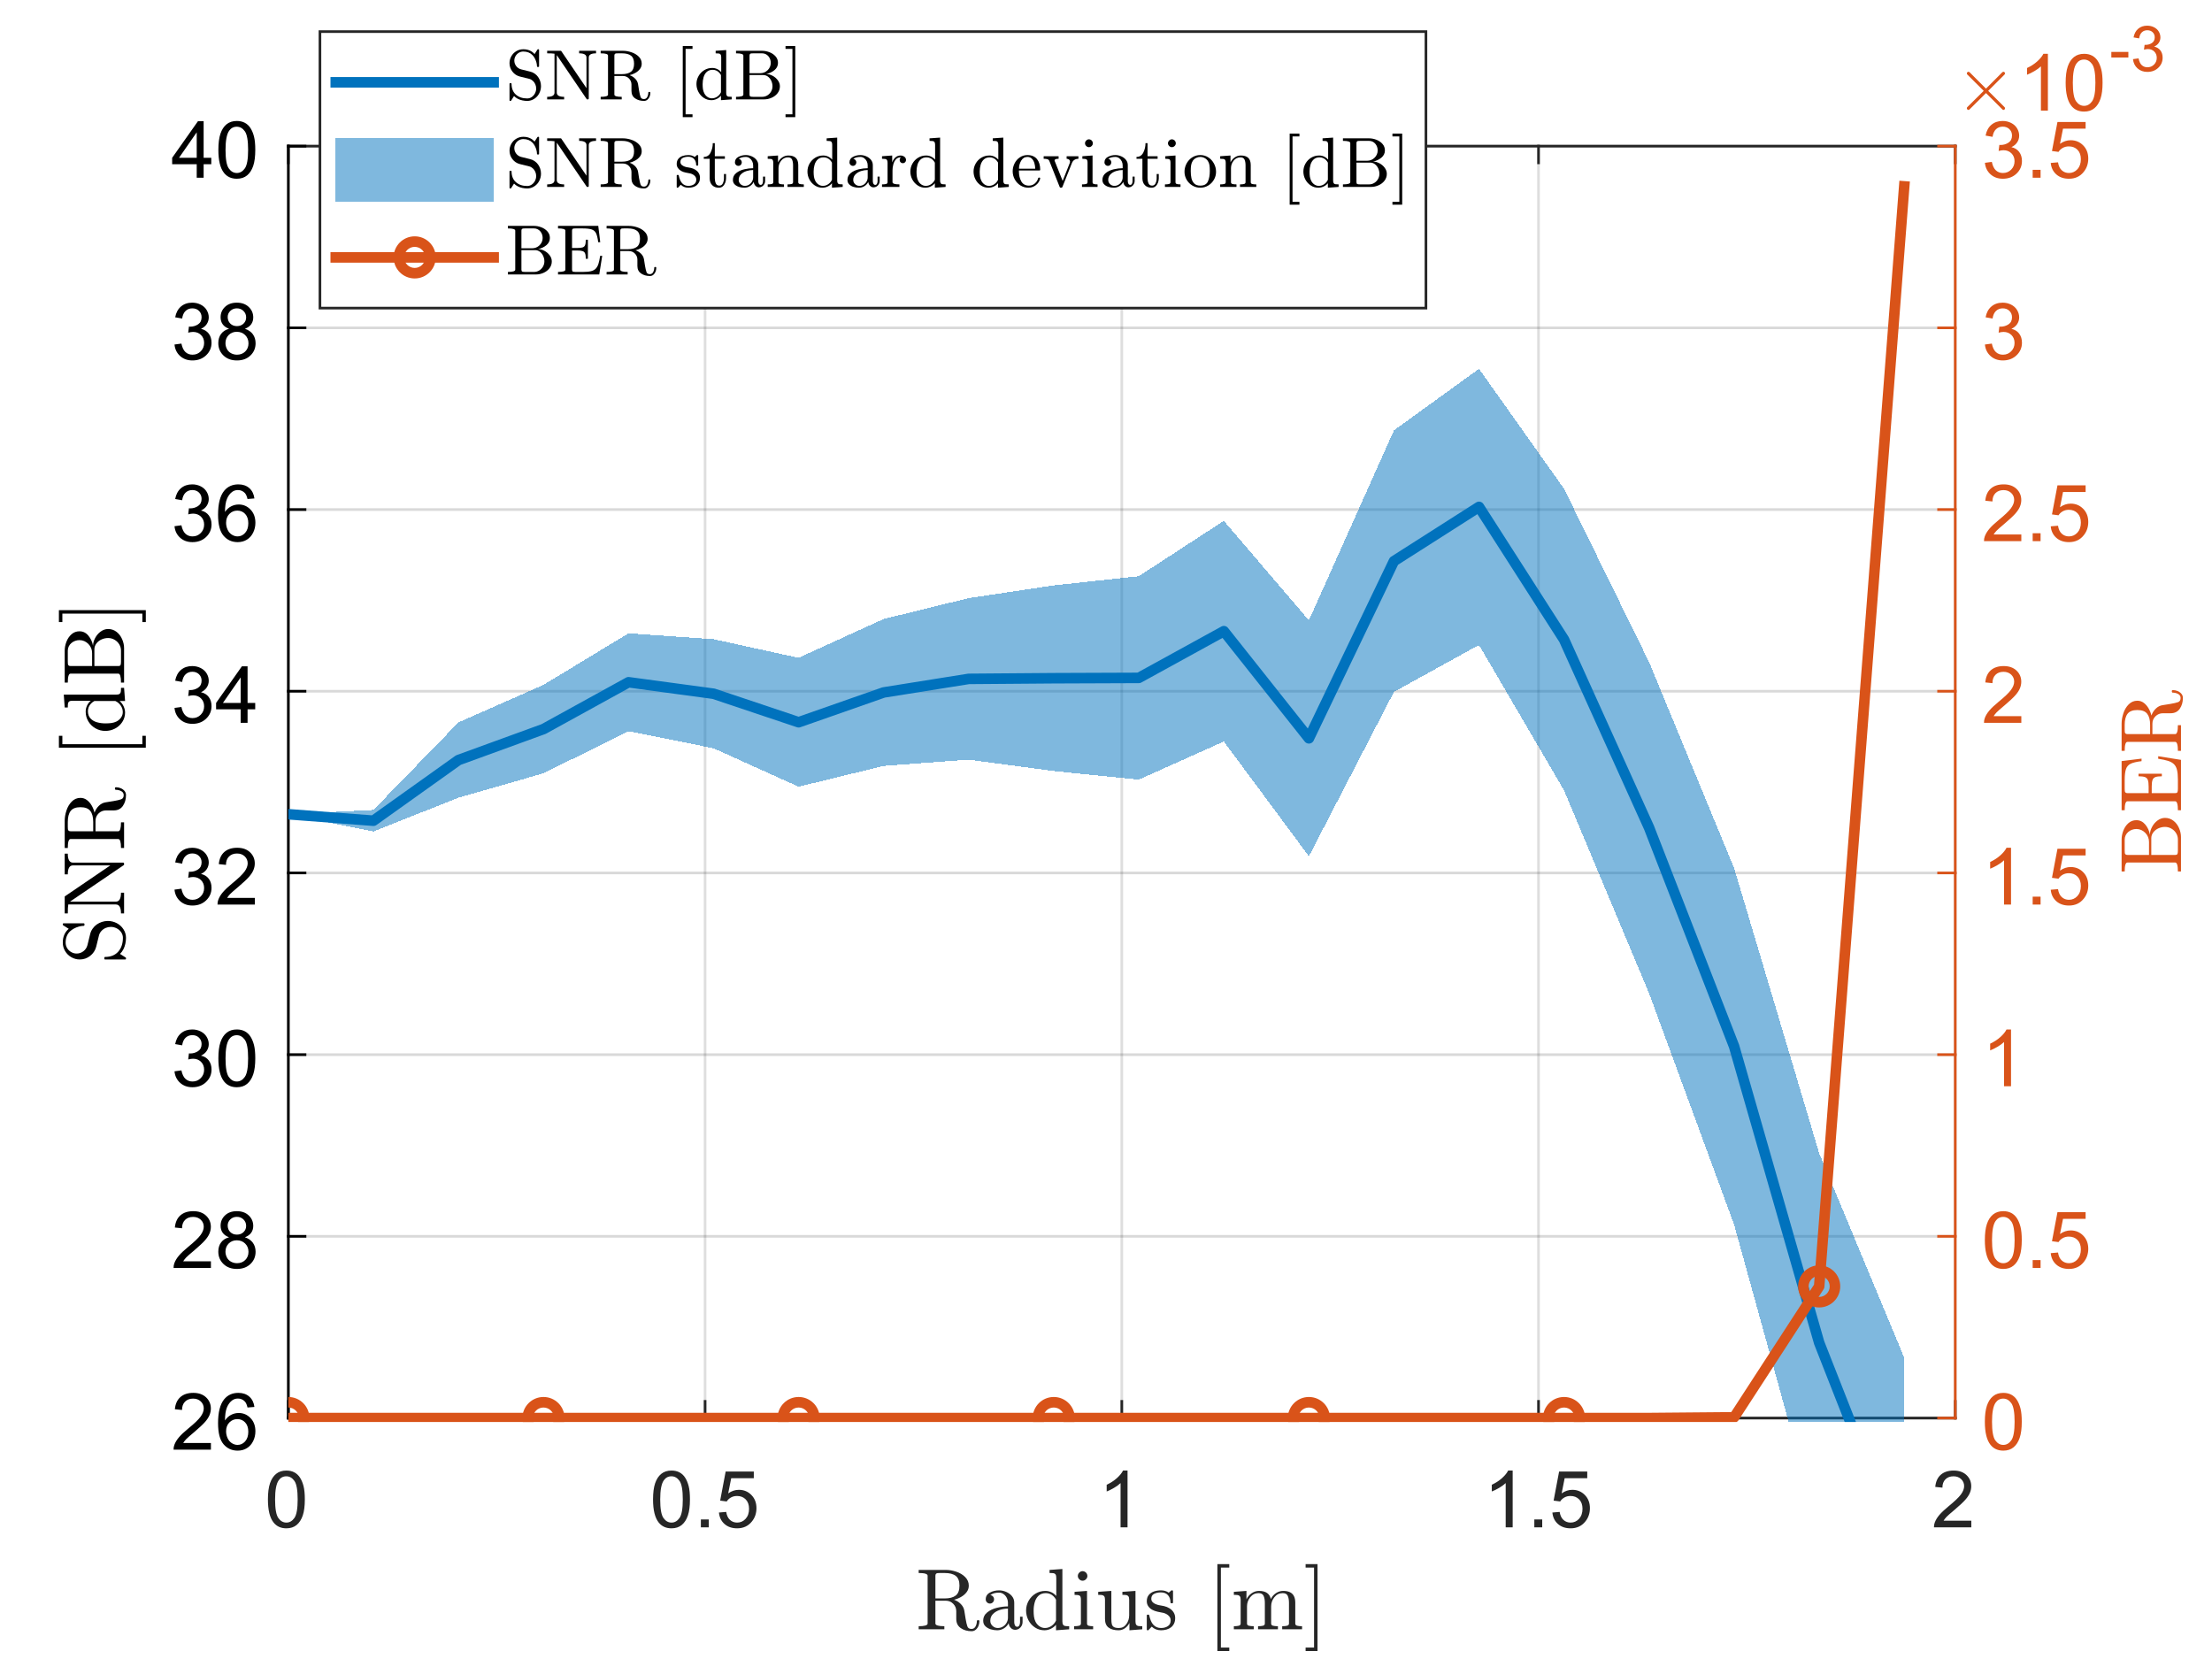 <?xml version="1.0"?>
<!DOCTYPE svg PUBLIC '-//W3C//DTD SVG 1.0//EN'
          'http://www.w3.org/TR/2001/REC-SVG-20010904/DTD/svg10.dtd'>
<svg xmlns:xlink="http://www.w3.org/1999/xlink" style="fill-opacity:1; color-rendering:auto; color-interpolation:auto; text-rendering:auto; stroke:black; stroke-linecap:square; stroke-miterlimit:10; shape-rendering:auto; stroke-opacity:1; fill:black; stroke-dasharray:none; font-weight:normal; stroke-width:1; font-family:'Dialog'; font-style:normal; stroke-linejoin:miter; font-size:12px; stroke-dashoffset:0; image-rendering:auto;" width="560" height="420" xmlns="http://www.w3.org/2000/svg"
><rect width="100%" height="100%" fill="#333333" stroke="none"/><!--Generated by the Batik Graphics2D SVG Generator--><defs id="genericDefs"
  /><g
  ><defs id="defs1"
    ><clipPath clipPathUnits="userSpaceOnUse" id="clipPath1"
      ><path d="M0 0 L560 0 L560 420 L0 420 L0 0 Z"
      /></clipPath
      ><clipPath clipPathUnits="userSpaceOnUse" id="clipPath2"
      ><path d="M73 36 L495 36 L495 360 L73 360 L73 36 Z"
      /></clipPath
      ><clipPath clipPathUnits="userSpaceOnUse" id="clipPath3"
      ><path d="M0 -323 L422 -323 L422 1 L0 1 L0 -323 Z"
      /></clipPath
      ><clipPath clipPathUnits="userSpaceOnUse" id="clipPath4"
      ><path d="M-64.592 -323 L357.408 -323 L357.408 1 L-64.592 1 L-64.592 -323 Z"
      /></clipPath
      ><clipPath clipPathUnits="userSpaceOnUse" id="clipPath5"
      ><path d="M-129.184 -323 L292.816 -323 L292.816 1 L-129.184 1 L-129.184 -323 Z"
      /></clipPath
      ><clipPath clipPathUnits="userSpaceOnUse" id="clipPath6"
      ><path d="M-193.775 -323 L228.225 -323 L228.225 1 L-193.775 1 L-193.775 -323 Z"
      /></clipPath
      ><clipPath clipPathUnits="userSpaceOnUse" id="clipPath7"
      ><path d="M-258.367 -323 L163.633 -323 L163.633 1 L-258.367 1 L-258.367 -323 Z"
      /></clipPath
      ><clipPath clipPathUnits="userSpaceOnUse" id="clipPath8"
      ><path d="M-322.959 -323 L99.041 -323 L99.041 1 L-322.959 1 L-322.959 -323 Z"
      /></clipPath
      ><clipPath clipPathUnits="userSpaceOnUse" id="clipPath9"
      ><path d="M-387.551 -289.668 L34.449 -289.668 L34.449 34.331 L-387.551 34.331 L-387.551 -289.668 Z"
      /></clipPath
    ></defs
    ><g style="fill:white; stroke:white;"
    ><rect x="0" y="0" width="560" style="clip-path:url(#clipPath1); stroke:none;" height="420"
    /></g
    ><g style="fill:white; text-rendering:optimizeSpeed; color-rendering:optimizeSpeed; image-rendering:optimizeSpeed; shape-rendering:crispEdges; stroke:white; color-interpolation:sRGB;"
    ><rect x="0" width="560" height="420" y="0" style="stroke:none;"
      /><path style="stroke:none;" d="M73 359 L495 359 L495 37 L73 37 Z"
    /></g
    ><g style="stroke-linecap:butt; fill-opacity:0.149; fill:rgb(38,38,38); text-rendering:geometricPrecision; image-rendering:optimizeQuality; color-rendering:optimizeQuality; stroke-linejoin:round; stroke:rgb(38,38,38); color-interpolation:linearRGB; stroke-width:0.667; stroke-opacity:0.149;"
    ><line y2="37" style="fill:none;" x1="73" x2="73" y1="359"
      /><line y2="37" style="fill:none;" x1="178.5" x2="178.5" y1="359"
      /><line y2="37" style="fill:none;" x1="284" x2="284" y1="359"
      /><line y2="37" style="fill:none;" x1="389.5" x2="389.5" y1="359"
      /><line y2="37" style="fill:none;" x1="495" x2="495" y1="359"
      /><line x1="495" x2="73" y1="359" style="fill:none; stroke:rgb(0,0,0);" y2="359"
      /><line x1="495" x2="73" y1="313" style="fill:none; stroke:rgb(0,0,0);" y2="313"
      /><line x1="495" x2="73" y1="267" style="fill:none; stroke:rgb(0,0,0);" y2="267"
      /><line x1="495" x2="73" y1="221" style="fill:none; stroke:rgb(0,0,0);" y2="221"
      /><line x1="495" x2="73" y1="175" style="fill:none; stroke:rgb(0,0,0);" y2="175"
      /><line x1="495" x2="73" y1="129" style="fill:none; stroke:rgb(0,0,0);" y2="129"
      /><line x1="495" x2="73" y1="83" style="fill:none; stroke:rgb(0,0,0);" y2="83"
      /><line x1="495" x2="73" y1="37" style="fill:none; stroke:rgb(0,0,0);" y2="37"
      /><line x1="73" x2="495" y1="359" style="stroke-linecap:square; fill-opacity:1; fill:none; stroke-opacity:1;" y2="359"
      /><line x1="73" x2="495" y1="37" style="stroke-linecap:square; fill-opacity:1; fill:none; stroke-opacity:1;" y2="37"
      /><line x1="73" x2="73" y1="359" style="stroke-linecap:square; fill-opacity:1; fill:none; stroke-opacity:1;" y2="354.78"
      /><line x1="178.5" x2="178.5" y1="359" style="stroke-linecap:square; fill-opacity:1; fill:none; stroke-opacity:1;" y2="354.78"
      /><line x1="284" x2="284" y1="359" style="stroke-linecap:square; fill-opacity:1; fill:none; stroke-opacity:1;" y2="354.78"
      /><line x1="389.5" x2="389.5" y1="359" style="stroke-linecap:square; fill-opacity:1; fill:none; stroke-opacity:1;" y2="354.78"
      /><line x1="495" x2="495" y1="359" style="stroke-linecap:square; fill-opacity:1; fill:none; stroke-opacity:1;" y2="354.78"
      /><line x1="73" x2="73" y1="37" style="stroke-linecap:square; fill-opacity:1; fill:none; stroke-opacity:1;" y2="41.22"
      /><line x1="178.5" x2="178.5" y1="37" style="stroke-linecap:square; fill-opacity:1; fill:none; stroke-opacity:1;" y2="41.22"
      /><line x1="284" x2="284" y1="37" style="stroke-linecap:square; fill-opacity:1; fill:none; stroke-opacity:1;" y2="41.22"
      /><line x1="389.5" x2="389.5" y1="37" style="stroke-linecap:square; fill-opacity:1; fill:none; stroke-opacity:1;" y2="41.22"
      /><line x1="495" x2="495" y1="37" style="stroke-linecap:square; fill-opacity:1; fill:none; stroke-opacity:1;" y2="41.22"
    /></g
    ><g transform="translate(73,365.667)" style="font-size:20px; fill:rgb(38,38,38); text-rendering:geometricPrecision; color-rendering:optimizeQuality; image-rendering:optimizeQuality; stroke:rgb(38,38,38); color-interpolation:linearRGB;"
    ><path style="stroke:none;" d="M-5.172 13.938 Q-5.172 11.406 -4.648 9.852 Q-4.125 8.297 -3.094 7.461 Q-2.062 6.625 -0.5 6.625 Q0.656 6.625 1.523 7.086 Q2.391 7.547 2.953 8.422 Q3.516 9.297 3.844 10.555 Q4.172 11.812 4.172 13.938 Q4.172 16.453 3.648 18 Q3.125 19.547 2.102 20.398 Q1.078 21.25 -0.5 21.25 Q-2.578 21.25 -3.75 19.766 Q-5.172 17.969 -5.172 13.938 ZM-3.359 13.938 Q-3.359 17.469 -2.539 18.633 Q-1.719 19.797 -0.5 19.797 Q0.703 19.797 1.531 18.625 Q2.359 17.453 2.359 13.938 Q2.359 10.406 1.531 9.242 Q0.703 8.078 -0.516 8.078 Q-1.734 8.078 -2.453 9.109 Q-3.359 10.406 -3.359 13.938 Z"
    /></g
    ><g transform="translate(178.5,365.667)" style="font-size:20px; fill:rgb(38,38,38); text-rendering:geometricPrecision; color-rendering:optimizeQuality; image-rendering:optimizeQuality; stroke:rgb(38,38,38); color-interpolation:linearRGB;"
    ><path style="stroke:none;" d="M-13.172 13.938 Q-13.172 11.406 -12.648 9.852 Q-12.125 8.297 -11.094 7.461 Q-10.062 6.625 -8.5 6.625 Q-7.344 6.625 -6.477 7.086 Q-5.609 7.547 -5.047 8.422 Q-4.484 9.297 -4.156 10.555 Q-3.828 11.812 -3.828 13.938 Q-3.828 16.453 -4.352 18 Q-4.875 19.547 -5.898 20.398 Q-6.922 21.25 -8.5 21.25 Q-10.578 21.25 -11.75 19.766 Q-13.172 17.969 -13.172 13.938 ZM-11.359 13.938 Q-11.359 17.469 -10.539 18.633 Q-9.719 19.797 -8.5 19.797 Q-7.297 19.797 -6.469 18.625 Q-5.641 17.453 -5.641 13.938 Q-5.641 10.406 -6.469 9.242 Q-7.297 8.078 -8.516 8.078 Q-9.734 8.078 -10.453 9.109 Q-11.359 10.406 -11.359 13.938 ZM-1.065 21 L-1.065 19 L0.935 19 L0.935 21 L-1.065 21 ZM3.508 17.25 L5.352 17.094 Q5.555 18.438 6.305 19.117 Q7.055 19.797 8.117 19.797 Q9.383 19.797 10.258 18.844 Q11.133 17.891 11.133 16.297 Q11.133 14.797 10.289 13.93 Q9.445 13.062 8.086 13.062 Q7.227 13.062 6.547 13.445 Q5.867 13.828 5.477 14.453 L3.82 14.234 L5.211 6.875 L12.336 6.875 L12.336 8.562 L6.617 8.562 L5.852 12.406 Q7.133 11.5 8.555 11.5 Q10.43 11.5 11.719 12.805 Q13.008 14.109 13.008 16.141 Q13.008 18.094 11.867 19.5 Q10.492 21.25 8.117 21.25 Q6.164 21.25 4.922 20.156 Q3.68 19.062 3.508 17.25 Z"
    /></g
    ><g transform="translate(284,365.667)" style="font-size:20px; fill:rgb(38,38,38); text-rendering:geometricPrecision; color-rendering:optimizeQuality; image-rendering:optimizeQuality; stroke:rgb(38,38,38); color-interpolation:linearRGB;"
    ><path style="stroke:none;" d="M1.453 21 L-0.312 21 L-0.312 9.797 Q-0.938 10.406 -1.969 11.008 Q-3 11.609 -3.828 11.922 L-3.828 10.219 Q-2.344 9.531 -1.242 8.539 Q-0.141 7.547 0.312 6.625 L1.453 6.625 L1.453 21 Z"
    /></g
    ><g transform="translate(389.5,365.667)" style="font-size:20px; fill:rgb(38,38,38); text-rendering:geometricPrecision; color-rendering:optimizeQuality; image-rendering:optimizeQuality; stroke:rgb(38,38,38); color-interpolation:linearRGB;"
    ><path style="stroke:none;" d="M-6.547 21 L-8.312 21 L-8.312 9.797 Q-8.938 10.406 -9.969 11.008 Q-11 11.609 -11.828 11.922 L-11.828 10.219 Q-10.344 9.531 -9.242 8.539 Q-8.141 7.547 -7.688 6.625 L-6.547 6.625 L-6.547 21 ZM-1.065 21 L-1.065 19 L0.935 19 L0.935 21 L-1.065 21 ZM3.508 17.25 L5.352 17.094 Q5.555 18.438 6.305 19.117 Q7.055 19.797 8.117 19.797 Q9.383 19.797 10.258 18.844 Q11.133 17.891 11.133 16.297 Q11.133 14.797 10.289 13.93 Q9.445 13.062 8.086 13.062 Q7.227 13.062 6.547 13.445 Q5.867 13.828 5.477 14.453 L3.82 14.234 L5.211 6.875 L12.336 6.875 L12.336 8.562 L6.617 8.562 L5.852 12.406 Q7.133 11.5 8.555 11.5 Q10.43 11.5 11.719 12.805 Q13.008 14.109 13.008 16.141 Q13.008 18.094 11.867 19.5 Q10.492 21.25 8.117 21.25 Q6.164 21.25 4.922 20.156 Q3.68 19.062 3.508 17.25 Z"
    /></g
    ><g transform="translate(495,365.667)" style="font-size:20px; fill:rgb(38,38,38); text-rendering:geometricPrecision; color-rendering:optimizeQuality; image-rendering:optimizeQuality; stroke:rgb(38,38,38); color-interpolation:linearRGB;"
    ><path style="stroke:none;" d="M4.062 19.312 L4.062 21 L-5.391 21 Q-5.406 20.359 -5.188 19.781 Q-4.828 18.812 -4.031 17.875 Q-3.234 16.938 -1.734 15.703 Q0.609 13.797 1.43 12.68 Q2.25 11.562 2.25 10.562 Q2.25 9.516 1.5 8.797 Q0.75 8.078 -0.453 8.078 Q-1.719 8.078 -2.484 8.844 Q-3.25 9.609 -3.25 10.953 L-5.062 10.766 Q-4.875 8.75 -3.664 7.688 Q-2.453 6.625 -0.406 6.625 Q1.641 6.625 2.844 7.766 Q4.047 8.906 4.047 10.594 Q4.047 11.453 3.695 12.289 Q3.344 13.125 2.531 14.039 Q1.719 14.953 -0.172 16.562 Q-1.766 17.891 -2.211 18.359 Q-2.656 18.828 -2.953 19.312 L4.062 19.312 Z"
    /></g
    ><g transform="translate(284,394)" style="font-size:22px; fill:rgb(38,38,38); text-rendering:geometricPrecision; image-rendering:optimizeQuality; color-rendering:optimizeQuality; font-family:'mwa_cmr10'; stroke:rgb(38,38,38); color-interpolation:linearRGB;"
    ><path style="stroke:none;" d="M-51.424 18.48 L-51.424 17.699 Q-49.158 17.699 -49.158 17.011 L-49.158 4.917 Q-49.158 4.23 -51.424 4.23 L-51.424 3.449 L-44.518 3.449 Q-43.283 3.449 -41.924 3.894 Q-40.565 4.339 -39.651 5.253 Q-38.736 6.167 -38.736 7.433 Q-38.736 8.355 -39.291 9.082 Q-39.846 9.808 -40.713 10.3 Q-41.58 10.792 -42.486 10.995 Q-41.486 11.339 -40.744 12.097 Q-40.002 12.855 -39.861 13.824 L-39.549 15.777 Q-39.33 17.089 -39.096 17.738 Q-38.861 18.386 -38.049 18.386 Q-37.361 18.386 -37.026 17.753 Q-36.69 17.12 -36.69 16.37 Q-36.69 16.292 -36.619 16.23 Q-36.549 16.167 -36.471 16.167 L-36.268 16.167 Q-36.049 16.167 -36.049 16.464 Q-36.049 17.058 -36.291 17.636 Q-36.533 18.214 -36.979 18.589 Q-37.424 18.964 -38.033 18.964 Q-39.627 18.964 -40.768 18.175 Q-41.908 17.386 -41.908 15.855 L-41.908 13.902 Q-41.908 12.808 -42.674 12.027 Q-43.44 11.245 -44.549 11.245 L-47.19 11.245 L-47.19 17.011 Q-47.19 17.699 -44.924 17.699 L-44.924 18.48 L-51.424 18.48 ZM-47.19 10.667 L-44.83 10.667 Q-43.002 10.667 -42.049 9.933 Q-41.096 9.199 -41.096 7.433 Q-41.096 5.683 -42.041 4.957 Q-42.986 4.23 -44.83 4.23 L-46.065 4.23 Q-46.471 4.23 -46.69 4.261 Q-46.908 4.292 -47.049 4.449 Q-47.19 4.605 -47.19 4.917 L-47.19 10.667 Z"
      /><path style="stroke:none;" d="M-35.089 16.324 Q-35.089 15.011 -34.058 14.191 Q-33.026 13.37 -31.581 13.027 Q-30.136 12.683 -28.823 12.683 L-28.823 11.792 Q-28.823 11.152 -29.105 10.558 Q-29.386 9.964 -29.917 9.582 Q-30.448 9.199 -31.073 9.199 Q-32.542 9.199 -33.292 9.855 Q-32.886 9.855 -32.612 10.167 Q-32.339 10.48 -32.339 10.902 Q-32.339 11.339 -32.644 11.652 Q-32.948 11.964 -33.386 11.964 Q-33.823 11.964 -34.136 11.652 Q-34.448 11.339 -34.448 10.902 Q-34.448 9.745 -33.394 9.183 Q-32.339 8.62 -31.073 8.62 Q-30.183 8.62 -29.284 9.003 Q-28.386 9.386 -27.808 10.089 Q-27.23 10.792 -27.23 11.745 L-27.23 16.699 Q-27.23 17.12 -27.05 17.48 Q-26.87 17.839 -26.48 17.839 Q-26.12 17.839 -25.941 17.48 Q-25.761 17.12 -25.761 16.699 L-25.761 15.292 L-25.12 15.292 L-25.12 16.699 Q-25.12 17.183 -25.378 17.636 Q-25.636 18.089 -26.066 18.347 Q-26.495 18.605 -27.011 18.605 Q-27.651 18.605 -28.12 18.105 Q-28.589 17.605 -28.636 16.917 Q-29.042 17.745 -29.839 18.238 Q-30.636 18.73 -31.542 18.73 Q-32.37 18.73 -33.183 18.48 Q-33.995 18.23 -34.542 17.699 Q-35.089 17.167 -35.089 16.324 ZM-33.292 16.324 Q-33.292 17.089 -32.73 17.62 Q-32.167 18.152 -31.386 18.152 Q-30.683 18.152 -30.097 17.792 Q-29.511 17.433 -29.167 16.824 Q-28.823 16.214 -28.823 15.542 L-28.823 13.245 Q-29.823 13.245 -30.87 13.574 Q-31.917 13.902 -32.605 14.597 Q-33.292 15.292 -33.292 16.324 Z"
      /><path style="stroke:none;" d="M-19.589 18.73 Q-20.886 18.73 -21.964 18.027 Q-23.042 17.324 -23.636 16.175 Q-24.23 15.027 -24.23 13.73 Q-24.23 12.402 -23.581 11.253 Q-22.933 10.105 -21.816 9.433 Q-20.698 8.761 -19.355 8.761 Q-18.558 8.761 -17.831 9.097 Q-17.105 9.433 -16.589 10.042 L-16.589 5.464 Q-16.589 4.87 -16.761 4.605 Q-16.933 4.339 -17.261 4.285 Q-17.589 4.23 -18.292 4.23 L-18.292 3.449 L-15.042 3.214 L-15.042 16.48 Q-15.042 17.058 -14.862 17.324 Q-14.683 17.589 -14.355 17.644 Q-14.026 17.699 -13.323 17.699 L-13.323 18.48 L-16.651 18.73 L-16.651 17.339 Q-17.214 17.995 -18.003 18.363 Q-18.792 18.73 -19.589 18.73 ZM-21.839 16.574 Q-21.464 17.292 -20.831 17.722 Q-20.198 18.152 -19.464 18.152 Q-18.558 18.152 -17.792 17.62 Q-17.026 17.089 -16.651 16.261 L-16.651 10.98 Q-16.901 10.495 -17.3 10.113 Q-17.698 9.73 -18.183 9.527 Q-18.667 9.324 -19.214 9.324 Q-20.37 9.324 -21.066 9.972 Q-21.761 10.62 -22.042 11.636 Q-22.323 12.652 -22.323 13.745 Q-22.323 14.636 -22.23 15.292 Q-22.136 15.949 -21.839 16.574 Z"
      /><path style="stroke:none;" d="M-12.07 18.48 L-12.07 17.699 Q-11.32 17.699 -10.835 17.581 Q-10.351 17.464 -10.351 17.011 L-10.351 10.995 Q-10.351 10.152 -10.679 9.957 Q-11.007 9.761 -11.96 9.761 L-11.96 8.995 L-8.804 8.761 L-8.804 17.011 Q-8.804 17.464 -8.382 17.581 Q-7.96 17.699 -7.257 17.699 L-7.257 18.48 L-12.07 18.48 ZM-11.132 4.98 Q-11.132 4.495 -10.765 4.128 Q-10.398 3.761 -9.929 3.761 Q-9.617 3.761 -9.328 3.925 Q-9.039 4.089 -8.874 4.378 Q-8.71 4.667 -8.71 4.98 Q-8.71 5.449 -9.078 5.816 Q-9.445 6.183 -9.929 6.183 Q-10.398 6.183 -10.765 5.816 Q-11.132 5.449 -11.132 4.98 Z"
      /><path style="stroke:none;" d="M-4.255 15.855 L-4.255 10.995 Q-4.255 10.417 -4.435 10.152 Q-4.615 9.886 -4.943 9.824 Q-5.271 9.761 -5.974 9.761 L-5.974 8.995 L-2.646 8.761 L-2.646 15.855 Q-2.646 16.714 -2.521 17.191 Q-2.396 17.667 -1.998 17.91 Q-1.599 18.152 -0.709 18.152 Q0.463 18.152 1.166 17.16 Q1.869 16.167 1.869 14.917 L1.869 10.995 Q1.869 10.417 1.682 10.152 Q1.494 9.886 1.174 9.824 Q0.854 9.761 0.151 9.761 L0.151 8.995 L3.463 8.761 L3.463 16.48 Q3.463 17.058 3.643 17.324 Q3.823 17.589 4.159 17.644 Q4.495 17.699 5.182 17.699 L5.182 18.48 L1.932 18.73 L1.932 16.87 Q1.526 17.699 0.791 18.214 Q0.057 18.73 -0.818 18.73 Q-2.396 18.73 -3.326 18.058 Q-4.255 17.386 -4.255 15.855 Z"
      /><path style="stroke:none;" d="M6.326 18.542 L6.326 14.949 Q6.326 14.777 6.514 14.777 L6.779 14.777 Q6.92 14.777 6.951 14.949 Q7.576 18.152 9.92 18.152 Q10.967 18.152 11.67 17.675 Q12.373 17.199 12.373 16.214 Q12.373 15.511 11.826 15.011 Q11.279 14.511 10.529 14.324 L9.045 14.027 Q8.31 13.87 7.701 13.535 Q7.092 13.199 6.709 12.652 Q6.326 12.105 6.326 11.37 Q6.326 10.402 6.834 9.785 Q7.342 9.167 8.162 8.894 Q8.982 8.62 9.92 8.62 Q11.045 8.62 11.889 9.214 L12.514 8.667 Q12.514 8.62 12.623 8.62 L12.795 8.62 Q12.857 8.62 12.912 8.675 Q12.967 8.73 12.967 8.808 L12.967 11.683 Q12.967 11.886 12.795 11.886 L12.514 11.886 Q12.326 11.886 12.326 11.683 Q12.326 10.527 11.685 9.832 Q11.045 9.136 9.904 9.136 Q8.904 9.136 8.185 9.503 Q7.467 9.87 7.467 10.761 Q7.467 11.37 7.982 11.761 Q8.498 12.152 9.201 12.324 L10.701 12.605 Q11.451 12.777 12.1 13.183 Q12.748 13.589 13.131 14.214 Q13.514 14.839 13.514 15.62 Q13.514 16.417 13.24 17.003 Q12.967 17.589 12.475 17.972 Q11.982 18.355 11.318 18.542 Q10.654 18.73 9.92 18.73 Q8.545 18.73 7.576 17.808 L6.764 18.667 Q6.764 18.73 6.639 18.73 L6.514 18.73 Q6.326 18.73 6.326 18.542 Z"
      /><path style="stroke:none;" d="M24.197 23.98 L24.197 1.98 L27.212 1.98 L27.212 2.855 L25.087 2.855 L25.087 23.105 L27.212 23.105 L27.212 23.98 L24.197 23.98 Z"
      /><path style="stroke:none;" d="M28.37 18.48 L28.37 17.699 Q29.12 17.699 29.605 17.581 Q30.089 17.464 30.089 17.011 L30.089 10.995 Q30.089 10.417 29.909 10.152 Q29.73 9.886 29.401 9.824 Q29.073 9.761 28.37 9.761 L28.37 8.995 L31.558 8.761 L31.558 10.902 Q31.995 9.964 32.862 9.363 Q33.73 8.761 34.745 8.761 Q37.292 8.761 37.73 10.824 Q38.167 9.902 39.019 9.332 Q39.87 8.761 40.87 8.761 Q41.87 8.761 42.55 9.082 Q43.23 9.402 43.573 10.066 Q43.917 10.73 43.917 11.73 L43.917 17.011 Q43.917 17.464 44.409 17.581 Q44.901 17.699 45.636 17.699 L45.636 18.48 L40.605 18.48 L40.605 17.699 Q41.355 17.699 41.839 17.581 Q42.323 17.464 42.323 17.011 L42.323 11.792 Q42.323 10.683 42.011 10.003 Q41.698 9.324 40.73 9.324 Q39.464 9.324 38.636 10.347 Q37.808 11.37 37.808 12.667 L37.808 17.011 Q37.808 17.464 38.292 17.581 Q38.776 17.699 39.526 17.699 L39.526 18.48 L34.495 18.48 L34.495 17.699 Q35.245 17.699 35.73 17.581 Q36.214 17.464 36.214 17.011 L36.214 11.792 Q36.214 10.714 35.901 10.019 Q35.589 9.324 34.62 9.324 Q33.339 9.324 32.519 10.347 Q31.698 11.37 31.698 12.667 L31.698 17.011 Q31.698 17.464 32.183 17.581 Q32.667 17.699 33.401 17.699 L33.401 18.48 L28.37 18.48 Z"
      /><path style="stroke:none;" d="M46.532 23.98 L46.532 23.105 L48.672 23.105 L48.672 2.855 L46.532 2.855 L46.532 1.98 L49.547 1.98 L49.547 23.98 L46.532 23.98 Z"
    /></g
    ><g style="text-rendering:geometricPrecision; stroke-width:0.667; color-interpolation:linearRGB; color-rendering:optimizeQuality; image-rendering:optimizeQuality; stroke-linejoin:round;"
    ><line y2="37" style="fill:none;" x1="73" x2="73" y1="359"
      /><line y2="359" style="fill:none;" x1="73" x2="77.22" y1="359"
      /><line y2="313" style="fill:none;" x1="73" x2="77.22" y1="313"
      /><line y2="267" style="fill:none;" x1="73" x2="77.22" y1="267"
      /><line y2="221" style="fill:none;" x1="73" x2="77.22" y1="221"
      /><line y2="175" style="fill:none;" x1="73" x2="77.22" y1="175"
      /><line y2="129" style="fill:none;" x1="73" x2="77.22" y1="129"
      /><line y2="83" style="fill:none;" x1="73" x2="77.22" y1="83"
      /><line y2="37" style="fill:none;" x1="73" x2="77.22" y1="37"
    /></g
    ><g transform="translate(66.333,359)" style="text-rendering:geometricPrecision; font-size:20px; color-interpolation:linearRGB; color-rendering:optimizeQuality; image-rendering:optimizeQuality;"
    ><path style="stroke:none;" d="M-12.938 6.312 L-12.938 8 L-22.391 8 Q-22.406 7.359 -22.188 6.781 Q-21.828 5.812 -21.031 4.875 Q-20.234 3.938 -18.734 2.703 Q-16.391 0.797 -15.57 -0.32 Q-14.75 -1.438 -14.75 -2.438 Q-14.75 -3.484 -15.5 -4.203 Q-16.25 -4.922 -17.453 -4.922 Q-18.719 -4.922 -19.484 -4.156 Q-20.25 -3.391 -20.25 -2.047 L-22.062 -2.234 Q-21.875 -4.25 -20.664 -5.312 Q-19.453 -6.375 -17.406 -6.375 Q-15.359 -6.375 -14.156 -5.234 Q-12.953 -4.094 -12.953 -2.406 Q-12.953 -1.547 -13.305 -0.711 Q-13.656 0.125 -14.469 1.039 Q-15.281 1.953 -17.172 3.562 Q-18.766 4.891 -19.211 5.359 Q-19.656 5.828 -19.953 6.312 L-12.938 6.312 ZM-1.924 -2.812 L-3.674 -2.672 Q-3.908 -3.703 -4.33 -4.172 Q-5.049 -4.938 -6.096 -4.938 Q-6.939 -4.938 -7.564 -4.469 Q-8.393 -3.859 -8.877 -2.695 Q-9.361 -1.531 -9.377 0.609 Q-8.736 -0.344 -7.822 -0.812 Q-6.908 -1.281 -5.893 -1.281 Q-4.143 -1.281 -2.908 0.008 Q-1.674 1.297 -1.674 3.344 Q-1.674 4.703 -2.252 5.859 Q-2.83 7.016 -3.846 7.633 Q-4.861 8.25 -6.158 8.25 Q-8.346 8.25 -9.736 6.633 Q-11.127 5.016 -11.127 1.297 Q-11.127 -2.844 -9.596 -4.734 Q-8.252 -6.375 -5.986 -6.375 Q-4.299 -6.375 -3.221 -5.43 Q-2.143 -4.484 -1.924 -2.812 ZM-9.096 3.359 Q-9.096 4.266 -8.713 5.094 Q-8.33 5.922 -7.635 6.359 Q-6.939 6.797 -6.189 6.797 Q-5.064 6.797 -4.268 5.898 Q-3.471 5 -3.471 3.453 Q-3.471 1.969 -4.26 1.117 Q-5.049 0.266 -6.252 0.266 Q-7.439 0.266 -8.268 1.117 Q-9.096 1.969 -9.096 3.359 Z"
    /></g
    ><g transform="translate(66.333,313)" style="text-rendering:geometricPrecision; font-size:20px; color-interpolation:linearRGB; color-rendering:optimizeQuality; image-rendering:optimizeQuality;"
    ><path style="stroke:none;" d="M-12.938 6.312 L-12.938 8 L-22.391 8 Q-22.406 7.359 -22.188 6.781 Q-21.828 5.812 -21.031 4.875 Q-20.234 3.938 -18.734 2.703 Q-16.391 0.797 -15.57 -0.32 Q-14.75 -1.438 -14.75 -2.438 Q-14.75 -3.484 -15.5 -4.203 Q-16.25 -4.922 -17.453 -4.922 Q-18.719 -4.922 -19.484 -4.156 Q-20.25 -3.391 -20.25 -2.047 L-22.062 -2.234 Q-21.875 -4.25 -20.664 -5.312 Q-19.453 -6.375 -17.406 -6.375 Q-15.359 -6.375 -14.156 -5.234 Q-12.953 -4.094 -12.953 -2.406 Q-12.953 -1.547 -13.305 -0.711 Q-13.656 0.125 -14.469 1.039 Q-15.281 1.953 -17.172 3.562 Q-18.766 4.891 -19.211 5.359 Q-19.656 5.828 -19.953 6.312 L-12.938 6.312 ZM-8.346 0.234 Q-9.44 -0.172 -9.963 -0.914 Q-10.486 -1.656 -10.486 -2.688 Q-10.486 -4.25 -9.361 -5.312 Q-8.236 -6.375 -6.377 -6.375 Q-4.502 -6.375 -3.361 -5.289 Q-2.221 -4.203 -2.221 -2.641 Q-2.221 -1.641 -2.744 -0.906 Q-3.268 -0.172 -4.33 0.234 Q-3.002 0.672 -2.314 1.625 Q-1.627 2.578 -1.627 3.906 Q-1.627 5.75 -2.932 7 Q-4.236 8.25 -6.346 8.25 Q-8.471 8.25 -9.768 6.992 Q-11.065 5.734 -11.065 3.859 Q-11.065 2.469 -10.354 1.523 Q-9.643 0.578 -8.346 0.234 ZM-8.69 -2.75 Q-8.69 -1.734 -8.033 -1.086 Q-7.377 -0.438 -6.346 -0.438 Q-5.33 -0.438 -4.674 -1.078 Q-4.018 -1.719 -4.018 -2.641 Q-4.018 -3.609 -4.689 -4.273 Q-5.361 -4.938 -6.361 -4.938 Q-7.361 -4.938 -8.025 -4.289 Q-8.69 -3.641 -8.69 -2.75 ZM-9.252 3.875 Q-9.252 4.625 -8.9 5.328 Q-8.549 6.031 -7.846 6.414 Q-7.143 6.797 -6.33 6.797 Q-5.064 6.797 -4.244 5.984 Q-3.424 5.172 -3.424 3.922 Q-3.424 2.656 -4.268 1.828 Q-5.111 1 -6.393 1 Q-7.627 1 -8.44 1.82 Q-9.252 2.641 -9.252 3.875 Z"
    /></g
    ><g transform="translate(66.333,267)" style="text-rendering:geometricPrecision; font-size:20px; color-interpolation:linearRGB; color-rendering:optimizeQuality; image-rendering:optimizeQuality;"
    ><path style="stroke:none;" d="M-22.156 4.219 L-20.406 3.984 Q-20.094 5.484 -19.367 6.141 Q-18.641 6.797 -17.594 6.797 Q-16.359 6.797 -15.508 5.938 Q-14.656 5.078 -14.656 3.812 Q-14.656 2.594 -15.445 1.812 Q-16.234 1.031 -17.453 1.031 Q-17.953 1.031 -18.688 1.219 L-18.5 -0.328 Q-18.328 -0.297 -18.219 -0.297 Q-17.094 -0.297 -16.195 -0.883 Q-15.297 -1.469 -15.297 -2.688 Q-15.297 -3.656 -15.953 -4.297 Q-16.609 -4.938 -17.641 -4.938 Q-18.656 -4.938 -19.344 -4.289 Q-20.031 -3.641 -20.219 -2.359 L-21.984 -2.672 Q-21.656 -4.438 -20.516 -5.406 Q-19.375 -6.375 -17.672 -6.375 Q-16.5 -6.375 -15.516 -5.875 Q-14.531 -5.375 -14.008 -4.5 Q-13.484 -3.625 -13.484 -2.656 Q-13.484 -1.734 -13.984 -0.969 Q-14.484 -0.203 -15.453 0.25 Q-14.188 0.531 -13.484 1.461 Q-12.781 2.391 -12.781 3.766 Q-12.781 5.641 -14.148 6.945 Q-15.516 8.25 -17.609 8.25 Q-19.5 8.25 -20.742 7.125 Q-21.984 6 -22.156 4.219 ZM-11.049 0.938 Q-11.049 -1.594 -10.525 -3.148 Q-10.002 -4.703 -8.971 -5.539 Q-7.939 -6.375 -6.377 -6.375 Q-5.221 -6.375 -4.354 -5.914 Q-3.486 -5.453 -2.924 -4.578 Q-2.361 -3.703 -2.033 -2.445 Q-1.705 -1.188 -1.705 0.938 Q-1.705 3.453 -2.228 5 Q-2.752 6.547 -3.775 7.398 Q-4.799 8.25 -6.377 8.25 Q-8.455 8.25 -9.627 6.766 Q-11.049 4.969 -11.049 0.938 ZM-9.236 0.938 Q-9.236 4.469 -8.416 5.633 Q-7.596 6.797 -6.377 6.797 Q-5.174 6.797 -4.346 5.625 Q-3.518 4.453 -3.518 0.938 Q-3.518 -2.594 -4.346 -3.758 Q-5.174 -4.922 -6.393 -4.922 Q-7.611 -4.922 -8.33 -3.891 Q-9.236 -2.594 -9.236 0.938 Z"
    /></g
    ><g transform="translate(66.333,221)" style="text-rendering:geometricPrecision; font-size:20px; color-interpolation:linearRGB; color-rendering:optimizeQuality; image-rendering:optimizeQuality;"
    ><path style="stroke:none;" d="M-22.156 4.219 L-20.406 3.984 Q-20.094 5.484 -19.367 6.141 Q-18.641 6.797 -17.594 6.797 Q-16.359 6.797 -15.508 5.938 Q-14.656 5.078 -14.656 3.812 Q-14.656 2.594 -15.445 1.812 Q-16.234 1.031 -17.453 1.031 Q-17.953 1.031 -18.688 1.219 L-18.5 -0.328 Q-18.328 -0.297 -18.219 -0.297 Q-17.094 -0.297 -16.195 -0.883 Q-15.297 -1.469 -15.297 -2.688 Q-15.297 -3.656 -15.953 -4.297 Q-16.609 -4.938 -17.641 -4.938 Q-18.656 -4.938 -19.344 -4.289 Q-20.031 -3.641 -20.219 -2.359 L-21.984 -2.672 Q-21.656 -4.438 -20.516 -5.406 Q-19.375 -6.375 -17.672 -6.375 Q-16.5 -6.375 -15.516 -5.875 Q-14.531 -5.375 -14.008 -4.5 Q-13.484 -3.625 -13.484 -2.656 Q-13.484 -1.734 -13.984 -0.969 Q-14.484 -0.203 -15.453 0.25 Q-14.188 0.531 -13.484 1.461 Q-12.781 2.391 -12.781 3.766 Q-12.781 5.641 -14.148 6.945 Q-15.516 8.25 -17.609 8.25 Q-19.5 8.25 -20.742 7.125 Q-21.984 6 -22.156 4.219 ZM-1.815 6.312 L-1.815 8 L-11.268 8 Q-11.283 7.359 -11.065 6.781 Q-10.705 5.812 -9.908 4.875 Q-9.111 3.938 -7.611 2.703 Q-5.268 0.797 -4.447 -0.32 Q-3.627 -1.438 -3.627 -2.438 Q-3.627 -3.484 -4.377 -4.203 Q-5.127 -4.922 -6.33 -4.922 Q-7.596 -4.922 -8.361 -4.156 Q-9.127 -3.391 -9.127 -2.047 L-10.94 -2.234 Q-10.752 -4.25 -9.541 -5.312 Q-8.33 -6.375 -6.283 -6.375 Q-4.236 -6.375 -3.033 -5.234 Q-1.83 -4.094 -1.83 -2.406 Q-1.83 -1.547 -2.182 -0.711 Q-2.533 0.125 -3.346 1.039 Q-4.158 1.953 -6.049 3.562 Q-7.643 4.891 -8.088 5.359 Q-8.533 5.828 -8.83 6.312 L-1.815 6.312 Z"
    /></g
    ><g transform="translate(66.333,175)" style="text-rendering:geometricPrecision; font-size:20px; color-interpolation:linearRGB; color-rendering:optimizeQuality; image-rendering:optimizeQuality;"
    ><path style="stroke:none;" d="M-22.156 4.219 L-20.406 3.984 Q-20.094 5.484 -19.367 6.141 Q-18.641 6.797 -17.594 6.797 Q-16.359 6.797 -15.508 5.938 Q-14.656 5.078 -14.656 3.812 Q-14.656 2.594 -15.445 1.812 Q-16.234 1.031 -17.453 1.031 Q-17.953 1.031 -18.688 1.219 L-18.5 -0.328 Q-18.328 -0.297 -18.219 -0.297 Q-17.094 -0.297 -16.195 -0.883 Q-15.297 -1.469 -15.297 -2.688 Q-15.297 -3.656 -15.953 -4.297 Q-16.609 -4.938 -17.641 -4.938 Q-18.656 -4.938 -19.344 -4.289 Q-20.031 -3.641 -20.219 -2.359 L-21.984 -2.672 Q-21.656 -4.438 -20.516 -5.406 Q-19.375 -6.375 -17.672 -6.375 Q-16.5 -6.375 -15.516 -5.875 Q-14.531 -5.375 -14.008 -4.5 Q-13.484 -3.625 -13.484 -2.656 Q-13.484 -1.734 -13.984 -0.969 Q-14.484 -0.203 -15.453 0.25 Q-14.188 0.531 -13.484 1.461 Q-12.781 2.391 -12.781 3.766 Q-12.781 5.641 -14.148 6.945 Q-15.516 8.25 -17.609 8.25 Q-19.5 8.25 -20.742 7.125 Q-21.984 6 -22.156 4.219 ZM-5.408 8 L-5.408 4.578 L-11.627 4.578 L-11.627 2.953 L-5.096 -6.312 L-3.658 -6.312 L-3.658 2.953 L-1.721 2.953 L-1.721 4.578 L-3.658 4.578 L-3.658 8 L-5.408 8 ZM-5.408 2.953 L-5.408 -3.5 L-9.893 2.953 L-5.408 2.953 Z"
    /></g
    ><g transform="translate(66.333,129)" style="text-rendering:geometricPrecision; font-size:20px; color-interpolation:linearRGB; color-rendering:optimizeQuality; image-rendering:optimizeQuality;"
    ><path style="stroke:none;" d="M-22.156 4.219 L-20.406 3.984 Q-20.094 5.484 -19.367 6.141 Q-18.641 6.797 -17.594 6.797 Q-16.359 6.797 -15.508 5.938 Q-14.656 5.078 -14.656 3.812 Q-14.656 2.594 -15.445 1.812 Q-16.234 1.031 -17.453 1.031 Q-17.953 1.031 -18.688 1.219 L-18.5 -0.328 Q-18.328 -0.297 -18.219 -0.297 Q-17.094 -0.297 -16.195 -0.883 Q-15.297 -1.469 -15.297 -2.688 Q-15.297 -3.656 -15.953 -4.297 Q-16.609 -4.938 -17.641 -4.938 Q-18.656 -4.938 -19.344 -4.289 Q-20.031 -3.641 -20.219 -2.359 L-21.984 -2.672 Q-21.656 -4.438 -20.516 -5.406 Q-19.375 -6.375 -17.672 -6.375 Q-16.5 -6.375 -15.516 -5.875 Q-14.531 -5.375 -14.008 -4.5 Q-13.484 -3.625 -13.484 -2.656 Q-13.484 -1.734 -13.984 -0.969 Q-14.484 -0.203 -15.453 0.25 Q-14.188 0.531 -13.484 1.461 Q-12.781 2.391 -12.781 3.766 Q-12.781 5.641 -14.148 6.945 Q-15.516 8.25 -17.609 8.25 Q-19.5 8.25 -20.742 7.125 Q-21.984 6 -22.156 4.219 ZM-1.924 -2.812 L-3.674 -2.672 Q-3.908 -3.703 -4.33 -4.172 Q-5.049 -4.938 -6.096 -4.938 Q-6.939 -4.938 -7.564 -4.469 Q-8.393 -3.859 -8.877 -2.695 Q-9.361 -1.531 -9.377 0.609 Q-8.736 -0.344 -7.822 -0.812 Q-6.908 -1.281 -5.893 -1.281 Q-4.143 -1.281 -2.908 0.008 Q-1.674 1.297 -1.674 3.344 Q-1.674 4.703 -2.252 5.859 Q-2.83 7.016 -3.846 7.633 Q-4.861 8.25 -6.158 8.25 Q-8.346 8.25 -9.736 6.633 Q-11.127 5.016 -11.127 1.297 Q-11.127 -2.844 -9.596 -4.734 Q-8.252 -6.375 -5.986 -6.375 Q-4.299 -6.375 -3.221 -5.43 Q-2.143 -4.484 -1.924 -2.812 ZM-9.096 3.359 Q-9.096 4.266 -8.713 5.094 Q-8.33 5.922 -7.635 6.359 Q-6.939 6.797 -6.189 6.797 Q-5.064 6.797 -4.268 5.898 Q-3.471 5 -3.471 3.453 Q-3.471 1.969 -4.26 1.117 Q-5.049 0.266 -6.252 0.266 Q-7.439 0.266 -8.268 1.117 Q-9.096 1.969 -9.096 3.359 Z"
    /></g
    ><g transform="translate(66.333,83)" style="text-rendering:geometricPrecision; font-size:20px; color-interpolation:linearRGB; color-rendering:optimizeQuality; image-rendering:optimizeQuality;"
    ><path style="stroke:none;" d="M-22.156 4.219 L-20.406 3.984 Q-20.094 5.484 -19.367 6.141 Q-18.641 6.797 -17.594 6.797 Q-16.359 6.797 -15.508 5.938 Q-14.656 5.078 -14.656 3.812 Q-14.656 2.594 -15.445 1.812 Q-16.234 1.031 -17.453 1.031 Q-17.953 1.031 -18.688 1.219 L-18.5 -0.328 Q-18.328 -0.297 -18.219 -0.297 Q-17.094 -0.297 -16.195 -0.883 Q-15.297 -1.469 -15.297 -2.688 Q-15.297 -3.656 -15.953 -4.297 Q-16.609 -4.938 -17.641 -4.938 Q-18.656 -4.938 -19.344 -4.289 Q-20.031 -3.641 -20.219 -2.359 L-21.984 -2.672 Q-21.656 -4.438 -20.516 -5.406 Q-19.375 -6.375 -17.672 -6.375 Q-16.5 -6.375 -15.516 -5.875 Q-14.531 -5.375 -14.008 -4.5 Q-13.484 -3.625 -13.484 -2.656 Q-13.484 -1.734 -13.984 -0.969 Q-14.484 -0.203 -15.453 0.25 Q-14.188 0.531 -13.484 1.461 Q-12.781 2.391 -12.781 3.766 Q-12.781 5.641 -14.148 6.945 Q-15.516 8.25 -17.609 8.25 Q-19.5 8.25 -20.742 7.125 Q-21.984 6 -22.156 4.219 ZM-8.346 0.234 Q-9.44 -0.172 -9.963 -0.914 Q-10.486 -1.656 -10.486 -2.688 Q-10.486 -4.25 -9.361 -5.312 Q-8.236 -6.375 -6.377 -6.375 Q-4.502 -6.375 -3.361 -5.289 Q-2.221 -4.203 -2.221 -2.641 Q-2.221 -1.641 -2.744 -0.906 Q-3.268 -0.172 -4.33 0.234 Q-3.002 0.672 -2.314 1.625 Q-1.627 2.578 -1.627 3.906 Q-1.627 5.75 -2.932 7 Q-4.236 8.25 -6.346 8.25 Q-8.471 8.25 -9.768 6.992 Q-11.065 5.734 -11.065 3.859 Q-11.065 2.469 -10.354 1.523 Q-9.643 0.578 -8.346 0.234 ZM-8.69 -2.75 Q-8.69 -1.734 -8.033 -1.086 Q-7.377 -0.438 -6.346 -0.438 Q-5.33 -0.438 -4.674 -1.078 Q-4.018 -1.719 -4.018 -2.641 Q-4.018 -3.609 -4.689 -4.273 Q-5.361 -4.938 -6.361 -4.938 Q-7.361 -4.938 -8.025 -4.289 Q-8.69 -3.641 -8.69 -2.75 ZM-9.252 3.875 Q-9.252 4.625 -8.9 5.328 Q-8.549 6.031 -7.846 6.414 Q-7.143 6.797 -6.33 6.797 Q-5.064 6.797 -4.244 5.984 Q-3.424 5.172 -3.424 3.922 Q-3.424 2.656 -4.268 1.828 Q-5.111 1 -6.393 1 Q-7.627 1 -8.44 1.82 Q-9.252 2.641 -9.252 3.875 Z"
    /></g
    ><g transform="translate(66.333,37)" style="text-rendering:geometricPrecision; font-size:20px; color-interpolation:linearRGB; color-rendering:optimizeQuality; image-rendering:optimizeQuality;"
    ><path style="stroke:none;" d="M-16.531 8 L-16.531 4.578 L-22.75 4.578 L-22.75 2.953 L-16.219 -6.312 L-14.781 -6.312 L-14.781 2.953 L-12.844 2.953 L-12.844 4.578 L-14.781 4.578 L-14.781 8 L-16.531 8 ZM-16.531 2.953 L-16.531 -3.5 L-21.016 2.953 L-16.531 2.953 ZM-11.049 0.938 Q-11.049 -1.594 -10.525 -3.148 Q-10.002 -4.703 -8.971 -5.539 Q-7.939 -6.375 -6.377 -6.375 Q-5.221 -6.375 -4.354 -5.914 Q-3.486 -5.453 -2.924 -4.578 Q-2.361 -3.703 -2.033 -2.445 Q-1.705 -1.188 -1.705 0.938 Q-1.705 3.453 -2.228 5 Q-2.752 6.547 -3.775 7.398 Q-4.799 8.25 -6.377 8.25 Q-8.455 8.25 -9.627 6.766 Q-11.049 4.969 -11.049 0.938 ZM-9.236 0.938 Q-9.236 4.469 -8.416 5.633 Q-7.596 6.797 -6.377 6.797 Q-5.174 6.797 -4.346 5.625 Q-3.518 4.453 -3.518 0.938 Q-3.518 -2.594 -4.346 -3.758 Q-5.174 -4.922 -6.393 -4.922 Q-7.611 -4.922 -8.33 -3.891 Q-9.236 -2.594 -9.236 0.938 Z"
    /></g
    ><g transform="translate(39.333,198) rotate(-90)" style="font-size:22px; text-rendering:geometricPrecision; color-rendering:optimizeQuality; image-rendering:optimizeQuality; font-family:'mwa_cmr10'; color-interpolation:linearRGB;"
    ><path style="stroke:none;" d="M-44.905 -7.608 L-44.905 -12.748 Q-44.905 -12.92 -44.717 -12.92 L-44.436 -12.92 Q-44.373 -12.92 -44.319 -12.865 Q-44.264 -12.811 -44.264 -12.748 Q-44.264 -10.592 -42.928 -9.405 Q-41.592 -8.217 -39.42 -8.217 Q-38.655 -8.217 -38.014 -8.655 Q-37.373 -9.092 -37.014 -9.803 Q-36.655 -10.514 -36.655 -11.28 Q-36.655 -11.951 -36.92 -12.576 Q-37.186 -13.201 -37.694 -13.662 Q-38.202 -14.123 -38.827 -14.28 L-41.686 -14.983 Q-43.108 -15.358 -44.006 -16.522 Q-44.905 -17.686 -44.905 -19.139 Q-44.905 -20.279 -44.327 -21.279 Q-43.748 -22.279 -42.764 -22.858 Q-41.78 -23.436 -40.639 -23.436 Q-38.436 -23.436 -37.139 -21.936 L-36.233 -23.373 Q-36.17 -23.436 -36.077 -23.436 L-35.936 -23.436 Q-35.873 -23.436 -35.811 -23.389 Q-35.748 -23.342 -35.748 -23.248 L-35.748 -18.154 Q-35.748 -17.951 -35.936 -17.951 L-36.186 -17.951 Q-36.389 -17.951 -36.389 -18.154 Q-36.389 -18.701 -36.577 -19.373 Q-36.764 -20.045 -37.1 -20.654 Q-37.436 -21.264 -37.827 -21.654 Q-38.889 -22.717 -40.639 -22.717 Q-41.389 -22.717 -42.022 -22.342 Q-42.655 -21.967 -43.03 -21.311 Q-43.405 -20.654 -43.405 -19.936 Q-43.405 -18.983 -42.819 -18.217 Q-42.233 -17.451 -41.295 -17.201 L-38.436 -16.498 Q-37.733 -16.326 -37.1 -15.881 Q-36.467 -15.436 -36.053 -14.85 Q-35.639 -14.264 -35.397 -13.537 Q-35.155 -12.811 -35.155 -12.03 Q-35.155 -10.842 -35.702 -9.787 Q-36.248 -8.733 -37.248 -8.084 Q-38.248 -7.436 -39.42 -7.436 Q-40.155 -7.436 -40.92 -7.6 Q-41.686 -7.764 -42.327 -8.092 Q-42.967 -8.42 -43.498 -8.951 L-44.42 -7.498 Q-44.483 -7.436 -44.577 -7.436 L-44.717 -7.436 Q-44.905 -7.436 -44.905 -7.608 Z"
      /><path style="stroke:none;" d="M-33.245 -7.92 L-33.245 -8.701 Q-30.979 -8.701 -30.979 -9.998 L-30.979 -22.045 Q-31.698 -22.17 -33.245 -22.17 L-33.245 -22.951 L-29.026 -22.951 Q-28.917 -22.951 -28.886 -22.858 L-21.089 -11.405 L-21.089 -20.873 Q-21.089 -22.17 -23.354 -22.17 L-23.354 -22.951 L-18.12 -22.951 L-18.12 -22.17 Q-20.386 -22.17 -20.386 -20.873 L-20.386 -8.108 Q-20.386 -8.045 -20.471 -7.983 Q-20.557 -7.92 -20.604 -7.92 L-20.87 -7.92 Q-20.979 -7.92 -21.026 -8.014 L-30.261 -21.608 L-30.261 -9.998 Q-30.261 -8.701 -27.995 -8.701 L-27.995 -7.92 L-33.245 -7.92 Z"
      /><path style="stroke:none;" d="M-16.682 -7.92 L-16.682 -8.701 Q-14.417 -8.701 -14.417 -9.389 L-14.417 -21.483 Q-14.417 -22.17 -16.682 -22.17 L-16.682 -22.951 L-9.776 -22.951 Q-8.542 -22.951 -7.182 -22.506 Q-5.823 -22.061 -4.909 -21.147 Q-3.995 -20.233 -3.995 -18.967 Q-3.995 -18.045 -4.55 -17.319 Q-5.104 -16.592 -5.971 -16.1 Q-6.839 -15.608 -7.745 -15.405 Q-6.745 -15.061 -6.003 -14.303 Q-5.26 -13.545 -5.12 -12.576 L-4.807 -10.623 Q-4.589 -9.311 -4.354 -8.662 Q-4.12 -8.014 -3.307 -8.014 Q-2.62 -8.014 -2.284 -8.647 Q-1.948 -9.28 -1.948 -10.03 Q-1.948 -10.108 -1.878 -10.17 Q-1.807 -10.233 -1.729 -10.233 L-1.526 -10.233 Q-1.307 -10.233 -1.307 -9.936 Q-1.307 -9.342 -1.55 -8.764 Q-1.792 -8.186 -2.237 -7.811 Q-2.682 -7.436 -3.292 -7.436 Q-4.885 -7.436 -6.026 -8.225 Q-7.167 -9.014 -7.167 -10.545 L-7.167 -12.498 Q-7.167 -13.592 -7.932 -14.373 Q-8.698 -15.155 -9.807 -15.155 L-12.448 -15.155 L-12.448 -9.389 Q-12.448 -8.701 -10.182 -8.701 L-10.182 -7.92 L-16.682 -7.92 ZM-12.448 -15.733 L-10.089 -15.733 Q-8.26 -15.733 -7.307 -16.467 Q-6.354 -17.201 -6.354 -18.967 Q-6.354 -20.717 -7.3 -21.444 Q-8.245 -22.17 -10.089 -22.17 L-11.323 -22.17 Q-11.729 -22.17 -11.948 -22.139 Q-12.167 -22.108 -12.307 -21.951 Q-12.448 -21.795 -12.448 -21.483 L-12.448 -15.733 Z"
      /><path style="stroke:none;" d="M8.705 -2.42 L8.705 -24.42 L11.72 -24.42 L11.72 -23.545 L9.595 -23.545 L9.595 -3.295 L11.72 -3.295 L11.72 -2.42 L8.705 -2.42 Z"
      /><path style="stroke:none;" d="M17.597 -7.67 Q16.3 -7.67 15.222 -8.373 Q14.144 -9.076 13.55 -10.225 Q12.957 -11.373 12.957 -12.67 Q12.957 -13.998 13.605 -15.147 Q14.254 -16.295 15.371 -16.967 Q16.488 -17.639 17.832 -17.639 Q18.628 -17.639 19.355 -17.303 Q20.082 -16.967 20.597 -16.358 L20.597 -20.936 Q20.597 -21.529 20.425 -21.795 Q20.253 -22.061 19.925 -22.115 Q19.597 -22.17 18.894 -22.17 L18.894 -22.951 L22.144 -23.186 L22.144 -9.92 Q22.144 -9.342 22.324 -9.076 Q22.503 -8.811 22.832 -8.756 Q23.16 -8.701 23.863 -8.701 L23.863 -7.92 L20.535 -7.67 L20.535 -9.061 Q19.972 -8.405 19.183 -8.037 Q18.394 -7.67 17.597 -7.67 ZM15.347 -9.826 Q15.722 -9.108 16.355 -8.678 Q16.988 -8.248 17.722 -8.248 Q18.628 -8.248 19.394 -8.78 Q20.16 -9.311 20.535 -10.139 L20.535 -15.42 Q20.285 -15.905 19.886 -16.287 Q19.488 -16.67 19.003 -16.873 Q18.519 -17.076 17.972 -17.076 Q16.816 -17.076 16.121 -16.428 Q15.425 -15.78 15.144 -14.764 Q14.863 -13.748 14.863 -12.655 Q14.863 -11.764 14.957 -11.108 Q15.05 -10.451 15.347 -9.826 Z"
      /><path style="stroke:none;" d="M25.195 -7.92 L25.195 -8.701 Q27.46 -8.701 27.46 -9.389 L27.46 -21.483 Q27.46 -22.17 25.195 -22.17 L25.195 -22.951 L33.288 -22.951 Q34.398 -22.951 35.538 -22.514 Q36.679 -22.076 37.429 -21.225 Q38.179 -20.373 38.179 -19.217 Q38.179 -17.873 37.077 -16.959 Q35.976 -16.045 34.507 -15.78 Q35.46 -15.78 36.468 -15.248 Q37.476 -14.717 38.116 -13.834 Q38.757 -12.951 38.757 -11.967 Q38.757 -10.764 38.046 -9.842 Q37.335 -8.92 36.194 -8.42 Q35.054 -7.92 33.913 -7.92 L25.195 -7.92 ZM29.382 -9.389 Q29.382 -8.92 29.648 -8.811 Q29.913 -8.701 30.491 -8.701 L33.288 -8.701 Q34.148 -8.701 34.882 -9.147 Q35.616 -9.592 36.046 -10.35 Q36.476 -11.108 36.476 -11.967 Q36.476 -12.811 36.124 -13.608 Q35.773 -14.405 35.109 -14.92 Q34.444 -15.436 33.601 -15.436 L29.382 -15.436 L29.382 -9.389 ZM29.382 -16.014 L32.679 -16.014 Q33.335 -16.014 33.921 -16.256 Q34.507 -16.498 34.976 -16.959 Q35.444 -17.42 35.694 -17.99 Q35.944 -18.561 35.944 -19.217 Q35.944 -19.779 35.757 -20.303 Q35.569 -20.826 35.21 -21.256 Q34.851 -21.686 34.351 -21.928 Q33.851 -22.17 33.288 -22.17 L30.491 -22.17 Q30.101 -22.17 29.874 -22.139 Q29.648 -22.108 29.515 -21.951 Q29.382 -21.795 29.382 -21.483 L29.382 -16.014 Z"
      /><path style="stroke:none;" d="M40.512 -2.42 L40.512 -3.295 L42.653 -3.295 L42.653 -23.545 L40.512 -23.545 L40.512 -24.42 L43.528 -24.42 L43.528 -2.42 L40.512 -2.42 Z"
    /></g
    ><g style="fill:rgb(217,83,25); text-rendering:geometricPrecision; image-rendering:optimizeQuality; color-rendering:optimizeQuality; stroke-linejoin:round; stroke:rgb(217,83,25); color-interpolation:linearRGB; stroke-width:0.667;"
    ><line y2="37" style="fill:none;" x1="495" x2="495" y1="359"
      /><line y2="359" style="fill:none;" x1="495" x2="490.78" y1="359"
      /><line y2="313" style="fill:none;" x1="495" x2="490.78" y1="313"
      /><line y2="267" style="fill:none;" x1="495" x2="490.78" y1="267"
      /><line y2="221" style="fill:none;" x1="495" x2="490.78" y1="221"
      /><line y2="175" style="fill:none;" x1="495" x2="490.78" y1="175"
      /><line y2="129" style="fill:none;" x1="495" x2="490.78" y1="129"
      /><line y2="83" style="fill:none;" x1="495" x2="490.78" y1="83"
      /><line y2="37" style="fill:none;" x1="495" x2="490.78" y1="37"
    /></g
    ><g transform="translate(501.667,359)" style="font-size:20px; fill:rgb(217,83,25); text-rendering:geometricPrecision; color-rendering:optimizeQuality; image-rendering:optimizeQuality; stroke:rgb(217,83,25); color-interpolation:linearRGB;"
    ><path style="stroke:none;" d="M0.828 0.938 Q0.828 -1.594 1.352 -3.148 Q1.875 -4.703 2.906 -5.539 Q3.938 -6.375 5.5 -6.375 Q6.656 -6.375 7.523 -5.914 Q8.391 -5.453 8.953 -4.578 Q9.516 -3.703 9.844 -2.445 Q10.172 -1.188 10.172 0.938 Q10.172 3.453 9.648 5 Q9.125 6.547 8.102 7.398 Q7.078 8.25 5.5 8.25 Q3.422 8.25 2.25 6.766 Q0.828 4.969 0.828 0.938 ZM2.641 0.938 Q2.641 4.469 3.461 5.633 Q4.281 6.797 5.5 6.797 Q6.703 6.797 7.531 5.625 Q8.359 4.453 8.359 0.938 Q8.359 -2.594 7.531 -3.758 Q6.703 -4.922 5.484 -4.922 Q4.266 -4.922 3.547 -3.891 Q2.641 -2.594 2.641 0.938 Z"
    /></g
    ><g transform="translate(501.667,313)" style="font-size:20px; fill:rgb(217,83,25); text-rendering:geometricPrecision; color-rendering:optimizeQuality; image-rendering:optimizeQuality; stroke:rgb(217,83,25); color-interpolation:linearRGB;"
    ><path style="stroke:none;" d="M0.828 0.938 Q0.828 -1.594 1.352 -3.148 Q1.875 -4.703 2.906 -5.539 Q3.938 -6.375 5.5 -6.375 Q6.656 -6.375 7.523 -5.914 Q8.391 -5.453 8.953 -4.578 Q9.516 -3.703 9.844 -2.445 Q10.172 -1.188 10.172 0.938 Q10.172 3.453 9.648 5 Q9.125 6.547 8.102 7.398 Q7.078 8.25 5.5 8.25 Q3.422 8.25 2.25 6.766 Q0.828 4.969 0.828 0.938 ZM2.641 0.938 Q2.641 4.469 3.461 5.633 Q4.281 6.797 5.5 6.797 Q6.703 6.797 7.531 5.625 Q8.359 4.453 8.359 0.938 Q8.359 -2.594 7.531 -3.758 Q6.703 -4.922 5.484 -4.922 Q4.266 -4.922 3.547 -3.891 Q2.641 -2.594 2.641 0.938 ZM12.935 8 L12.935 6 L14.935 6 L14.935 8 L12.935 8 ZM17.508 4.25 L19.352 4.094 Q19.555 5.438 20.305 6.117 Q21.055 6.797 22.117 6.797 Q23.383 6.797 24.258 5.844 Q25.133 4.891 25.133 3.297 Q25.133 1.797 24.289 0.93 Q23.445 0.062 22.086 0.062 Q21.227 0.062 20.547 0.445 Q19.867 0.828 19.477 1.453 L17.82 1.234 L19.211 -6.125 L26.336 -6.125 L26.336 -4.438 L20.617 -4.438 L19.852 -0.594 Q21.133 -1.5 22.555 -1.5 Q24.43 -1.5 25.719 -0.195 Q27.008 1.109 27.008 3.141 Q27.008 5.094 25.867 6.5 Q24.492 8.25 22.117 8.25 Q20.164 8.25 18.922 7.156 Q17.68 6.062 17.508 4.25 Z"
    /></g
    ><g transform="translate(501.667,267)" style="font-size:20px; fill:rgb(217,83,25); text-rendering:geometricPrecision; color-rendering:optimizeQuality; image-rendering:optimizeQuality; stroke:rgb(217,83,25); color-interpolation:linearRGB;"
    ><path style="stroke:none;" d="M7.453 8 L5.688 8 L5.688 -3.203 Q5.062 -2.594 4.031 -1.992 Q3 -1.391 2.172 -1.078 L2.172 -2.781 Q3.656 -3.469 4.758 -4.461 Q5.859 -5.453 6.312 -6.375 L7.453 -6.375 L7.453 8 Z"
    /></g
    ><g transform="translate(501.667,221)" style="font-size:20px; fill:rgb(217,83,25); text-rendering:geometricPrecision; color-rendering:optimizeQuality; image-rendering:optimizeQuality; stroke:rgb(217,83,25); color-interpolation:linearRGB;"
    ><path style="stroke:none;" d="M7.453 8 L5.688 8 L5.688 -3.203 Q5.062 -2.594 4.031 -1.992 Q3 -1.391 2.172 -1.078 L2.172 -2.781 Q3.656 -3.469 4.758 -4.461 Q5.859 -5.453 6.312 -6.375 L7.453 -6.375 L7.453 8 ZM12.935 8 L12.935 6 L14.935 6 L14.935 8 L12.935 8 ZM17.508 4.25 L19.352 4.094 Q19.555 5.438 20.305 6.117 Q21.055 6.797 22.117 6.797 Q23.383 6.797 24.258 5.844 Q25.133 4.891 25.133 3.297 Q25.133 1.797 24.289 0.93 Q23.445 0.062 22.086 0.062 Q21.227 0.062 20.547 0.445 Q19.867 0.828 19.477 1.453 L17.82 1.234 L19.211 -6.125 L26.336 -6.125 L26.336 -4.438 L20.617 -4.438 L19.852 -0.594 Q21.133 -1.5 22.555 -1.5 Q24.43 -1.5 25.719 -0.195 Q27.008 1.109 27.008 3.141 Q27.008 5.094 25.867 6.5 Q24.492 8.25 22.117 8.25 Q20.164 8.25 18.922 7.156 Q17.68 6.062 17.508 4.25 Z"
    /></g
    ><g transform="translate(501.667,175)" style="font-size:20px; fill:rgb(217,83,25); text-rendering:geometricPrecision; color-rendering:optimizeQuality; image-rendering:optimizeQuality; stroke:rgb(217,83,25); color-interpolation:linearRGB;"
    ><path style="stroke:none;" d="M10.062 6.312 L10.062 8 L0.609 8 Q0.594 7.359 0.812 6.781 Q1.172 5.812 1.969 4.875 Q2.766 3.938 4.266 2.703 Q6.609 0.797 7.43 -0.32 Q8.25 -1.438 8.25 -2.438 Q8.25 -3.484 7.5 -4.203 Q6.75 -4.922 5.547 -4.922 Q4.281 -4.922 3.516 -4.156 Q2.75 -3.391 2.75 -2.047 L0.938 -2.234 Q1.125 -4.25 2.336 -5.312 Q3.547 -6.375 5.594 -6.375 Q7.641 -6.375 8.844 -5.234 Q10.047 -4.094 10.047 -2.406 Q10.047 -1.547 9.695 -0.711 Q9.344 0.125 8.531 1.039 Q7.719 1.953 5.828 3.562 Q4.234 4.891 3.789 5.359 Q3.344 5.828 3.047 6.312 L10.062 6.312 Z"
    /></g
    ><g transform="translate(501.667,129)" style="font-size:20px; fill:rgb(217,83,25); text-rendering:geometricPrecision; color-rendering:optimizeQuality; image-rendering:optimizeQuality; stroke:rgb(217,83,25); color-interpolation:linearRGB;"
    ><path style="stroke:none;" d="M10.062 6.312 L10.062 8 L0.609 8 Q0.594 7.359 0.812 6.781 Q1.172 5.812 1.969 4.875 Q2.766 3.938 4.266 2.703 Q6.609 0.797 7.43 -0.32 Q8.25 -1.438 8.25 -2.438 Q8.25 -3.484 7.5 -4.203 Q6.75 -4.922 5.547 -4.922 Q4.281 -4.922 3.516 -4.156 Q2.75 -3.391 2.75 -2.047 L0.938 -2.234 Q1.125 -4.25 2.336 -5.312 Q3.547 -6.375 5.594 -6.375 Q7.641 -6.375 8.844 -5.234 Q10.047 -4.094 10.047 -2.406 Q10.047 -1.547 9.695 -0.711 Q9.344 0.125 8.531 1.039 Q7.719 1.953 5.828 3.562 Q4.234 4.891 3.789 5.359 Q3.344 5.828 3.047 6.312 L10.062 6.312 ZM12.935 8 L12.935 6 L14.935 6 L14.935 8 L12.935 8 ZM17.508 4.25 L19.352 4.094 Q19.555 5.438 20.305 6.117 Q21.055 6.797 22.117 6.797 Q23.383 6.797 24.258 5.844 Q25.133 4.891 25.133 3.297 Q25.133 1.797 24.289 0.93 Q23.445 0.062 22.086 0.062 Q21.227 0.062 20.547 0.445 Q19.867 0.828 19.477 1.453 L17.82 1.234 L19.211 -6.125 L26.336 -6.125 L26.336 -4.438 L20.617 -4.438 L19.852 -0.594 Q21.133 -1.5 22.555 -1.5 Q24.43 -1.5 25.719 -0.195 Q27.008 1.109 27.008 3.141 Q27.008 5.094 25.867 6.5 Q24.492 8.25 22.117 8.25 Q20.164 8.25 18.922 7.156 Q17.68 6.062 17.508 4.25 Z"
    /></g
    ><g transform="translate(501.667,83)" style="font-size:20px; fill:rgb(217,83,25); text-rendering:geometricPrecision; color-rendering:optimizeQuality; image-rendering:optimizeQuality; stroke:rgb(217,83,25); color-interpolation:linearRGB;"
    ><path style="stroke:none;" d="M0.844 4.219 L2.594 3.984 Q2.906 5.484 3.633 6.141 Q4.359 6.797 5.406 6.797 Q6.641 6.797 7.492 5.938 Q8.344 5.078 8.344 3.812 Q8.344 2.594 7.555 1.812 Q6.766 1.031 5.547 1.031 Q5.047 1.031 4.312 1.219 L4.5 -0.328 Q4.672 -0.297 4.781 -0.297 Q5.906 -0.297 6.805 -0.883 Q7.703 -1.469 7.703 -2.688 Q7.703 -3.656 7.047 -4.297 Q6.391 -4.938 5.359 -4.938 Q4.344 -4.938 3.656 -4.289 Q2.969 -3.641 2.781 -2.359 L1.016 -2.672 Q1.344 -4.438 2.484 -5.406 Q3.625 -6.375 5.328 -6.375 Q6.5 -6.375 7.484 -5.875 Q8.469 -5.375 8.992 -4.5 Q9.516 -3.625 9.516 -2.656 Q9.516 -1.734 9.016 -0.969 Q8.516 -0.203 7.547 0.25 Q8.812 0.531 9.516 1.461 Q10.219 2.391 10.219 3.766 Q10.219 5.641 8.852 6.945 Q7.484 8.25 5.391 8.25 Q3.5 8.25 2.258 7.125 Q1.016 6 0.844 4.219 Z"
    /></g
    ><g transform="translate(501.667,37)" style="font-size:20px; fill:rgb(217,83,25); text-rendering:geometricPrecision; color-rendering:optimizeQuality; image-rendering:optimizeQuality; stroke:rgb(217,83,25); color-interpolation:linearRGB;"
    ><path style="stroke:none;" d="M0.844 4.219 L2.594 3.984 Q2.906 5.484 3.633 6.141 Q4.359 6.797 5.406 6.797 Q6.641 6.797 7.492 5.938 Q8.344 5.078 8.344 3.812 Q8.344 2.594 7.555 1.812 Q6.766 1.031 5.547 1.031 Q5.047 1.031 4.312 1.219 L4.5 -0.328 Q4.672 -0.297 4.781 -0.297 Q5.906 -0.297 6.805 -0.883 Q7.703 -1.469 7.703 -2.688 Q7.703 -3.656 7.047 -4.297 Q6.391 -4.938 5.359 -4.938 Q4.344 -4.938 3.656 -4.289 Q2.969 -3.641 2.781 -2.359 L1.016 -2.672 Q1.344 -4.438 2.484 -5.406 Q3.625 -6.375 5.328 -6.375 Q6.5 -6.375 7.484 -5.875 Q8.469 -5.375 8.992 -4.5 Q9.516 -3.625 9.516 -2.656 Q9.516 -1.734 9.016 -0.969 Q8.516 -0.203 7.547 0.25 Q8.812 0.531 9.516 1.461 Q10.219 2.391 10.219 3.766 Q10.219 5.641 8.852 6.945 Q7.484 8.25 5.391 8.25 Q3.5 8.25 2.258 7.125 Q1.016 6 0.844 4.219 ZM12.935 8 L12.935 6 L14.935 6 L14.935 8 L12.935 8 ZM17.508 4.25 L19.352 4.094 Q19.555 5.438 20.305 6.117 Q21.055 6.797 22.117 6.797 Q23.383 6.797 24.258 5.844 Q25.133 4.891 25.133 3.297 Q25.133 1.797 24.289 0.93 Q23.445 0.062 22.086 0.062 Q21.227 0.062 20.547 0.445 Q19.867 0.828 19.477 1.453 L17.82 1.234 L19.211 -6.125 L26.336 -6.125 L26.336 -4.438 L20.617 -4.438 L19.852 -0.594 Q21.133 -1.5 22.555 -1.5 Q24.43 -1.5 25.719 -0.195 Q27.008 1.109 27.008 3.141 Q27.008 5.094 25.867 6.5 Q24.492 8.25 22.117 8.25 Q20.164 8.25 18.922 7.156 Q17.68 6.062 17.508 4.25 Z"
    /></g
    ><g transform="translate(533.667,198) rotate(-90)" style="font-size:22px; fill:rgb(217,83,25); text-rendering:geometricPrecision; image-rendering:optimizeQuality; color-rendering:optimizeQuality; font-family:'mwa_cmr10'; stroke:rgb(217,83,25); color-interpolation:linearRGB;"
    ><path style="stroke:none;" d="M-22.625 18.48 L-22.625 17.699 Q-20.359 17.699 -20.359 17.011 L-20.359 4.917 Q-20.359 4.23 -22.625 4.23 L-22.625 3.449 L-14.531 3.449 Q-13.422 3.449 -12.281 3.886 Q-11.141 4.324 -10.391 5.175 Q-9.641 6.027 -9.641 7.183 Q-9.641 8.527 -10.742 9.441 Q-11.844 10.355 -13.312 10.62 Q-12.359 10.62 -11.352 11.152 Q-10.344 11.683 -9.703 12.566 Q-9.062 13.449 -9.062 14.433 Q-9.062 15.636 -9.774 16.558 Q-10.484 17.48 -11.625 17.98 Q-12.766 18.48 -13.906 18.48 L-22.625 18.48 ZM-18.438 17.011 Q-18.438 17.48 -18.172 17.589 Q-17.906 17.699 -17.328 17.699 L-14.531 17.699 Q-13.672 17.699 -12.938 17.253 Q-12.203 16.808 -11.774 16.05 Q-11.344 15.292 -11.344 14.433 Q-11.344 13.589 -11.695 12.792 Q-12.047 11.995 -12.711 11.48 Q-13.375 10.964 -14.219 10.964 L-18.438 10.964 L-18.438 17.011 ZM-18.438 10.386 L-15.141 10.386 Q-14.484 10.386 -13.899 10.144 Q-13.312 9.902 -12.844 9.441 Q-12.375 8.98 -12.125 8.41 Q-11.875 7.839 -11.875 7.183 Q-11.875 6.62 -12.062 6.097 Q-12.25 5.574 -12.609 5.144 Q-12.969 4.714 -13.469 4.472 Q-13.969 4.23 -14.531 4.23 L-17.328 4.23 Q-17.719 4.23 -17.945 4.261 Q-18.172 4.292 -18.305 4.449 Q-18.438 4.605 -18.438 4.917 L-18.438 10.386 Z"
      /><path style="stroke:none;" d="M-7.12 18.48 L-7.12 17.699 Q-4.854 17.699 -4.854 17.011 L-4.854 4.917 Q-4.854 4.23 -7.12 4.23 L-7.12 3.449 L5.318 3.449 L5.943 8.495 L5.302 8.495 Q5.068 6.589 4.646 5.73 Q4.224 4.87 3.287 4.55 Q2.349 4.23 0.474 4.23 L-1.682 4.23 Q-2.073 4.23 -2.292 4.261 Q-2.51 4.292 -2.651 4.449 Q-2.792 4.605 -2.792 4.917 L-2.792 10.292 L-1.167 10.292 Q-0.057 10.292 0.497 10.105 Q1.052 9.917 1.263 9.386 Q1.474 8.855 1.474 7.73 L2.115 7.73 L2.115 13.636 L1.474 13.636 Q1.474 12.511 1.263 11.98 Q1.052 11.449 0.497 11.261 Q-0.057 11.074 -1.167 11.074 L-2.792 11.074 L-2.792 17.011 Q-2.792 17.48 -2.526 17.589 Q-2.26 17.699 -1.682 17.699 L0.646 17.699 Q2.177 17.699 3.115 17.464 Q4.052 17.23 4.575 16.66 Q5.099 16.089 5.38 15.199 Q5.662 14.308 5.912 12.714 L6.552 12.714 L5.63 18.48 L-7.12 18.48 Z"
      /><path style="stroke:none;" d="M7.915 18.48 L7.915 17.699 Q10.181 17.699 10.181 17.011 L10.181 4.917 Q10.181 4.23 7.915 4.23 L7.915 3.449 L14.821 3.449 Q16.056 3.449 17.415 3.894 Q18.774 4.339 19.688 5.253 Q20.602 6.167 20.602 7.433 Q20.602 8.355 20.048 9.082 Q19.493 9.808 18.626 10.3 Q17.759 10.792 16.852 10.995 Q17.852 11.339 18.595 12.097 Q19.337 12.855 19.477 13.824 L19.79 15.777 Q20.009 17.089 20.243 17.738 Q20.477 18.386 21.29 18.386 Q21.977 18.386 22.313 17.753 Q22.649 17.12 22.649 16.37 Q22.649 16.292 22.72 16.23 Q22.79 16.167 22.868 16.167 L23.071 16.167 Q23.29 16.167 23.29 16.464 Q23.29 17.058 23.048 17.636 Q22.806 18.214 22.36 18.589 Q21.915 18.964 21.306 18.964 Q19.712 18.964 18.571 18.175 Q17.431 17.386 17.431 15.855 L17.431 13.902 Q17.431 12.808 16.665 12.027 Q15.899 11.245 14.79 11.245 L12.149 11.245 L12.149 17.011 Q12.149 17.699 14.415 17.699 L14.415 18.48 L7.915 18.48 ZM12.149 10.667 L14.509 10.667 Q16.337 10.667 17.29 9.933 Q18.243 9.199 18.243 7.433 Q18.243 5.683 17.298 4.957 Q16.352 4.23 14.509 4.23 L13.274 4.23 Q12.868 4.23 12.649 4.261 Q12.431 4.292 12.29 4.449 Q12.149 4.605 12.149 4.917 L12.149 10.667 Z"
    /></g
    ><g transform="translate(495,28)" style="font-size:20px; fill:rgb(217,83,25); text-rendering:geometricPrecision; image-rendering:optimizeQuality; color-rendering:optimizeQuality; font-family:'mwb_cmsy10'; stroke:rgb(217,83,25); color-interpolation:linearRGB;"
    ><path style="stroke:none;" d="M2.938 -0.578 Q2.938 -0.734 3.031 -0.859 L7.203 -5 L3.031 -9.156 Q2.938 -9.266 2.938 -9.422 Q2.938 -9.578 3.055 -9.703 Q3.172 -9.828 3.344 -9.828 Q3.484 -9.828 3.641 -9.703 L7.781 -5.562 L11.906 -9.703 Q12.078 -9.828 12.203 -9.828 Q12.359 -9.828 12.477 -9.711 Q12.594 -9.594 12.594 -9.422 Q12.594 -9.266 12.5 -9.156 L8.344 -5 L12.5 -0.859 Q12.594 -0.734 12.594 -0.578 Q12.594 -0.406 12.477 -0.289 Q12.359 -0.172 12.203 -0.172 Q12.047 -0.172 11.906 -0.328 L7.781 -4.438 L3.641 -0.328 Q3.5 -0.172 3.344 -0.172 Q3.172 -0.172 3.055 -0.305 Q2.938 -0.438 2.938 -0.578 Z"
    /></g
    ><g transform="translate(511,28)" style="font-size:20px; fill:rgb(217,83,25); text-rendering:geometricPrecision; color-rendering:optimizeQuality; image-rendering:optimizeQuality; stroke:rgb(217,83,25); color-interpolation:linearRGB;"
    ><path style="stroke:none;" d="M7.453 0 L5.688 0 L5.688 -11.203 Q5.062 -10.594 4.031 -9.992 Q3 -9.391 2.172 -9.078 L2.172 -10.781 Q3.656 -11.469 4.758 -12.461 Q5.859 -13.453 6.312 -14.375 L7.453 -14.375 L7.453 0 ZM11.951 -7.062 Q11.951 -9.594 12.475 -11.148 Q12.998 -12.703 14.029 -13.539 Q15.06 -14.375 16.623 -14.375 Q17.779 -14.375 18.646 -13.914 Q19.514 -13.453 20.076 -12.578 Q20.639 -11.703 20.967 -10.445 Q21.295 -9.188 21.295 -7.062 Q21.295 -4.547 20.771 -3 Q20.248 -1.453 19.225 -0.602 Q18.201 0.25 16.623 0.25 Q14.545 0.25 13.373 -1.234 Q11.951 -3.031 11.951 -7.062 ZM13.764 -7.062 Q13.764 -3.531 14.584 -2.367 Q15.404 -1.203 16.623 -1.203 Q17.826 -1.203 18.654 -2.375 Q19.482 -3.547 19.482 -7.062 Q19.482 -10.594 18.654 -11.758 Q17.826 -12.922 16.607 -12.922 Q15.389 -12.922 14.67 -11.891 Q13.764 -10.594 13.764 -7.062 Z"
    /></g
    ><g transform="translate(534,18)" style="font-size:16px; fill:rgb(217,83,25); text-rendering:geometricPrecision; color-rendering:optimizeQuality; image-rendering:optimizeQuality; stroke:rgb(217,83,25); color-interpolation:linearRGB;"
    ><path style="stroke:none;" d="M0.516 -3.438 L0.516 -4.859 L4.828 -4.859 L4.828 -3.438 L0.516 -3.438 ZM6 -3.031 L7.406 -3.219 Q7.656 -2.016 8.234 -1.492 Q8.812 -0.969 9.656 -0.969 Q10.641 -0.969 11.328 -1.656 Q12.016 -2.344 12.016 -3.359 Q12.016 -4.328 11.383 -4.953 Q10.75 -5.578 9.766 -5.578 Q9.375 -5.578 8.781 -5.422 L8.938 -6.656 Q9.078 -6.641 9.156 -6.641 Q10.062 -6.641 10.781 -7.109 Q11.5 -7.578 11.5 -8.562 Q11.5 -9.328 10.977 -9.836 Q10.453 -10.344 9.625 -10.344 Q8.797 -10.344 8.25 -9.828 Q7.703 -9.312 7.547 -8.281 L6.141 -8.531 Q6.406 -9.953 7.32 -10.727 Q8.234 -11.5 9.594 -11.5 Q10.531 -11.5 11.32 -11.102 Q12.109 -10.703 12.523 -10.008 Q12.938 -9.312 12.938 -8.531 Q12.938 -7.781 12.539 -7.172 Q12.141 -6.562 11.359 -6.203 Q12.375 -5.969 12.938 -5.234 Q13.5 -4.5 13.5 -3.391 Q13.5 -1.891 12.406 -0.844 Q11.312 0.203 9.641 0.203 Q8.141 0.203 7.141 -0.695 Q6.141 -1.594 6 -3.031 Z"
    /></g
    ><g style="stroke-linecap:butt; fill:rgb(0,114,189); text-rendering:geometricPrecision; image-rendering:optimizeQuality; color-rendering:optimizeQuality; stroke-linejoin:round; stroke:rgb(0,114,189); color-interpolation:linearRGB; stroke-width:2.667;"
    ><path d="M73 206.137 L94.531 207.777 L116.061 192.42 L137.592 184.579 L159.123 172.721 L180.653 175.631 L202.184 182.85 L223.714 175.306 L245.245 171.869 L266.776 171.702 L288.306 171.619 L309.837 159.79 L331.367 186.918 L352.898 142.058 L374.429 128.326 L395.959 161.911 L417.49 209.548 L439.02 264.918 L460.551 339.93 L482.082 394.709" style="fill:none; fill-rule:evenodd; clip-path:url(#clipPath2);"
    /></g
    ><g style="fill-opacity:0.502; fill:rgb(0,114,189); text-rendering:optimizeSpeed; image-rendering:optimizeSpeed; color-rendering:optimizeSpeed; shape-rendering:crispEdges; stroke:rgb(0,114,189); color-interpolation:sRGB; stroke-opacity:0.502;"
    ><path d="M137.592 195.769 L159.123 185.109 L180.653 189.439 L202.184 199.166 L223.714 193.903 L245.245 192.313 L266.776 195.201 L288.306 197.365 L309.837 187.722 L331.367 216.78 L352.898 175.156 L374.429 163.28 L395.959 200.081 L417.49 251.472 L439.02 310.044 L460.551 387.898 L472.51 420 L482.082 420 L482.082 343.723 L460.551 291.962 L439.02 219.793 L417.49 167.625 L395.959 123.742 L374.429 93.373 L352.898 108.96 L331.367 157.056 L309.837 131.858 L288.306 145.873 L266.776 148.204 L245.245 151.425 L223.714 156.71 L202.184 166.535 L180.653 161.823 L159.123 160.334 L137.592 173.388 L116.061 182.892 L94.531 205.054 L73 206.121 L73 206.153 L94.531 210.501 L116.061 201.948 Z" style="stroke:none; clip-path:url(#clipPath2);"
    /></g
    ><g style="stroke-linecap:butt; fill:rgb(217,83,25); text-rendering:geometricPrecision; image-rendering:optimizeQuality; color-rendering:optimizeQuality; stroke-linejoin:round; stroke:rgb(217,83,25); color-interpolation:linearRGB; stroke-width:2.667;"
    ><path d="M73 359 L94.531 359 L116.061 359 L137.592 359 L159.123 359 L180.653 359 L202.184 359 L223.714 359 L245.245 359 L266.776 359 L288.306 359 L309.837 359 L331.367 359 L352.898 359 L374.429 359 L395.959 359 L417.49 359 L439.02 358.815 L460.551 325.668 L482.082 47.183" style="fill:none; fill-rule:evenodd; clip-path:url(#clipPath2);"
      /><path d="M0 -2.667 C1.473 -2.667 2.667 -1.473 2.667 0 L2.667 0 C2.667 1.473 1.473 2.667 -0 2.667 C-1.473 2.667 -2.667 1.473 -2.667 -0 C-2.667 -1.473 -1.473 -2.667 0 -2.667 ZM0 -5.333 C-2.946 -5.333 -5.333 -2.946 -5.333 -0 C-5.333 2.946 -2.946 5.333 -0 5.333 C2.946 5.333 5.333 2.946 5.333 0 L5.333 0 C5.333 -2.946 2.946 -5.333 0 -5.333 Z" style="clip-path:url(#clipPath3); stroke:none;" transform="translate(73,359)"
      /><path d="M0 -2.667 C1.473 -2.667 2.667 -1.473 2.667 0 L2.667 0 C2.667 1.473 1.473 2.667 -0 2.667 C-1.473 2.667 -2.667 1.473 -2.667 -0 C-2.667 -1.473 -1.473 -2.667 0 -2.667 ZM0 -5.333 C-2.946 -5.333 -5.333 -2.946 -5.333 -0 C-5.333 2.946 -2.946 5.333 -0 5.333 C2.946 5.333 5.333 2.946 5.333 0 L5.333 0 C5.333 -2.946 2.946 -5.333 0 -5.333 Z" style="clip-path:url(#clipPath4); stroke:none;" transform="translate(137.592,359)"
      /><path d="M0 -2.667 C1.473 -2.667 2.667 -1.473 2.667 0 L2.667 0 C2.667 1.473 1.473 2.667 -0 2.667 C-1.473 2.667 -2.667 1.473 -2.667 -0 C-2.667 -1.473 -1.473 -2.667 0 -2.667 ZM0 -5.333 C-2.946 -5.333 -5.333 -2.946 -5.333 -0 C-5.333 2.946 -2.946 5.333 -0 5.333 C2.946 5.333 5.333 2.946 5.333 0 L5.333 0 C5.333 -2.946 2.946 -5.333 0 -5.333 Z" style="clip-path:url(#clipPath5); stroke:none;" transform="translate(202.184,359)"
      /><path d="M0 -2.667 C1.473 -2.667 2.667 -1.473 2.667 0 L2.667 0 C2.667 1.473 1.473 2.667 -0 2.667 C-1.473 2.667 -2.667 1.473 -2.667 -0 C-2.667 -1.473 -1.473 -2.667 0 -2.667 ZM0 -5.333 C-2.946 -5.333 -5.333 -2.946 -5.333 -0 C-5.333 2.946 -2.946 5.333 -0 5.333 C2.946 5.333 5.333 2.946 5.333 0 L5.333 0 C5.333 -2.946 2.946 -5.333 0 -5.333 Z" style="clip-path:url(#clipPath6); stroke:none;" transform="translate(266.776,359)"
      /><path d="M0 -2.667 C1.473 -2.667 2.667 -1.473 2.667 0 L2.667 0 C2.667 1.473 1.473 2.667 -0 2.667 C-1.473 2.667 -2.667 1.473 -2.667 -0 C-2.667 -1.473 -1.473 -2.667 0 -2.667 ZM0 -5.333 C-2.946 -5.333 -5.333 -2.946 -5.333 -0 C-5.333 2.946 -2.946 5.333 -0 5.333 C2.946 5.333 5.333 2.946 5.333 0 L5.333 0 C5.333 -2.946 2.946 -5.333 0 -5.333 Z" style="clip-path:url(#clipPath7); stroke:none;" transform="translate(331.367,359)"
      /><path d="M0 -2.667 C1.473 -2.667 2.667 -1.473 2.667 0 L2.667 0 C2.667 1.473 1.473 2.667 -0 2.667 C-1.473 2.667 -2.667 1.473 -2.667 -0 C-2.667 -1.473 -1.473 -2.667 0 -2.667 ZM0 -5.333 C-2.946 -5.333 -5.333 -2.946 -5.333 -0 C-5.333 2.946 -2.946 5.333 -0 5.333 C2.946 5.333 5.333 2.946 5.333 0 L5.333 0 C5.333 -2.946 2.946 -5.333 0 -5.333 Z" style="clip-path:url(#clipPath8); stroke:none;" transform="translate(395.959,359)"
      /><path d="M0 -2.667 C1.473 -2.667 2.667 -1.473 2.667 0 L2.667 0 C2.667 1.473 1.473 2.667 -0 2.667 C-1.473 2.667 -2.667 1.473 -2.667 -0 C-2.667 -1.473 -1.473 -2.667 0 -2.667 ZM0 -5.333 C-2.946 -5.333 -5.333 -2.946 -5.333 -0 C-5.333 2.946 -2.946 5.333 -0 5.333 C2.946 5.333 5.333 2.946 5.333 0 L5.333 0 C5.333 -2.946 2.946 -5.333 0 -5.333 Z" style="clip-path:url(#clipPath9); stroke:none;" transform="translate(460.551,325.668)"
    /></g
    ><g style="fill:white; text-rendering:optimizeSpeed; color-rendering:optimizeSpeed; image-rendering:optimizeSpeed; shape-rendering:crispEdges; stroke:white; color-interpolation:sRGB;"
    ><path style="stroke:none;" d="M361 78 L361 8 L81 8 L81 78 Z"
    /></g
    ><g transform="translate(127.975,20.837)" style="font-size:18px; text-rendering:geometricPrecision; color-rendering:optimizeQuality; image-rendering:optimizeQuality; font-family:'mwa_cmr10'; color-interpolation:linearRGB;"
    ><path style="stroke:none;" d="M1.016 4.57 L1.016 0.367 Q1.016 0.226 1.172 0.226 L1.391 0.226 Q1.438 0.226 1.484 0.273 Q1.531 0.32 1.531 0.367 Q1.531 2.132 2.625 3.109 Q3.719 4.086 5.5 4.086 Q6.125 4.086 6.648 3.726 Q7.172 3.367 7.469 2.781 Q7.766 2.195 7.766 1.57 Q7.766 1.023 7.547 0.507 Q7.328 -0.008 6.914 -0.383 Q6.5 -0.758 5.984 -0.883 L3.641 -1.461 Q2.484 -1.758 1.75 -2.711 Q1.016 -3.664 1.016 -4.852 Q1.016 -5.789 1.484 -6.61 Q1.953 -7.43 2.758 -7.899 Q3.562 -8.368 4.5 -8.368 Q6.297 -8.368 7.359 -7.149 L8.109 -8.321 Q8.156 -8.368 8.234 -8.368 L8.344 -8.368 Q8.406 -8.368 8.453 -8.329 Q8.5 -8.289 8.5 -8.227 L8.5 -4.055 Q8.5 -3.883 8.344 -3.883 L8.141 -3.883 Q7.969 -3.883 7.969 -4.055 Q7.969 -4.508 7.82 -5.055 Q7.672 -5.602 7.398 -6.102 Q7.125 -6.602 6.797 -6.914 Q5.938 -7.789 4.5 -7.789 Q3.891 -7.789 3.367 -7.477 Q2.844 -7.164 2.539 -6.633 Q2.234 -6.102 2.234 -5.508 Q2.234 -4.727 2.711 -4.102 Q3.188 -3.477 3.969 -3.274 L6.297 -2.696 Q6.875 -2.555 7.391 -2.196 Q7.906 -1.836 8.25 -1.352 Q8.594 -0.868 8.789 -0.274 Q8.984 0.32 8.984 0.961 Q8.984 1.929 8.539 2.796 Q8.094 3.664 7.273 4.187 Q6.453 4.711 5.5 4.711 Q4.891 4.711 4.266 4.578 Q3.641 4.445 3.117 4.179 Q2.594 3.914 2.156 3.476 L1.406 4.664 Q1.359 4.711 1.281 4.711 L1.172 4.711 Q1.016 4.711 1.016 4.57 Z"
    /></g
    ><g transform="translate(127.975,20.837)" style="font-size:18px; text-rendering:geometricPrecision; color-rendering:optimizeQuality; image-rendering:optimizeQuality; font-family:'mwa_cmr10'; color-interpolation:linearRGB;"
    ><path style="stroke:none;" d="M10.547 4.32 L10.547 3.679 Q12.406 3.679 12.406 2.617 L12.406 -7.243 Q11.812 -7.336 10.547 -7.336 L10.547 -7.977 L14 -7.977 Q14.094 -7.977 14.125 -7.899 L20.5 1.476 L20.5 -6.274 Q20.5 -7.336 18.641 -7.336 L18.641 -7.977 L22.922 -7.977 L22.922 -7.336 Q21.078 -7.336 21.078 -6.274 L21.078 4.164 Q21.078 4.211 21.008 4.265 Q20.938 4.32 20.891 4.32 L20.672 4.32 Q20.578 4.32 20.547 4.242 L12.984 -6.883 L12.984 2.617 Q12.984 3.679 14.844 3.679 L14.844 4.32 L10.547 4.32 Z"
      /><path style="stroke:none;" d="M24.094 4.32 L24.094 3.679 Q25.953 3.679 25.953 3.117 L25.953 -6.774 Q25.953 -7.336 24.094 -7.336 L24.094 -7.977 L29.75 -7.977 Q30.766 -7.977 31.875 -7.61 Q32.984 -7.243 33.734 -6.5 Q34.484 -5.758 34.484 -4.711 Q34.484 -3.961 34.031 -3.368 Q33.578 -2.774 32.867 -2.375 Q32.156 -1.977 31.422 -1.805 Q32.234 -1.524 32.836 -0.907 Q33.438 -0.289 33.563 0.507 L33.813 2.101 Q34 3.179 34.188 3.711 Q34.375 4.242 35.047 4.242 Q35.609 4.242 35.883 3.726 Q36.156 3.211 36.156 2.586 Q36.156 2.523 36.211 2.476 Q36.266 2.429 36.328 2.429 L36.5 2.429 Q36.672 2.429 36.672 2.664 Q36.672 3.164 36.477 3.632 Q36.281 4.101 35.922 4.406 Q35.563 4.711 35.063 4.711 Q33.75 4.711 32.82 4.07 Q31.891 3.429 31.891 2.179 L31.891 0.57 Q31.891 -0.321 31.266 -0.961 Q30.641 -1.602 29.734 -1.602 L27.563 -1.602 L27.563 3.117 Q27.563 3.679 29.422 3.679 L29.422 4.32 L24.094 4.32 ZM27.563 -2.071 L29.5 -2.071 Q30.984 -2.071 31.766 -2.672 Q32.547 -3.274 32.547 -4.711 Q32.547 -6.149 31.773 -6.743 Q31 -7.336 29.5 -7.336 L28.484 -7.336 Q28.156 -7.336 27.977 -7.313 Q27.797 -7.289 27.68 -7.164 Q27.563 -7.039 27.563 -6.774 L27.563 -2.071 Z"
      /><path style="stroke:none;" d="M44.875 8.82 L44.875 -9.18 L47.344 -9.18 L47.344 -8.461 L45.594 -8.461 L45.594 8.101 L47.344 8.101 L47.344 8.82 L44.875 8.82 Z"
      /><path style="stroke:none;" d="M52.141 4.523 Q51.078 4.523 50.203 3.945 Q49.328 3.367 48.836 2.429 Q48.344 1.492 48.344 0.429 Q48.344 -0.649 48.875 -1.586 Q49.406 -2.524 50.32 -3.079 Q51.234 -3.633 52.344 -3.633 Q53 -3.633 53.586 -3.36 Q54.172 -3.086 54.609 -2.586 L54.609 -6.336 Q54.609 -6.821 54.461 -7.032 Q54.313 -7.243 54.047 -7.289 Q53.781 -7.336 53.203 -7.336 L53.203 -7.977 L55.875 -8.164 L55.875 2.679 Q55.875 3.164 56.016 3.375 Q56.156 3.586 56.43 3.632 Q56.703 3.679 57.266 3.679 L57.266 4.32 L54.547 4.523 L54.547 3.382 Q54.094 3.929 53.445 4.226 Q52.797 4.523 52.141 4.523 ZM50.313 2.757 Q50.609 3.351 51.125 3.703 Q51.641 4.054 52.25 4.054 Q53 4.054 53.625 3.617 Q54.25 3.179 54.547 2.507 L54.547 -1.821 Q54.344 -2.211 54.023 -2.524 Q53.703 -2.836 53.305 -3 Q52.906 -3.164 52.453 -3.164 Q51.516 -3.164 50.945 -2.633 Q50.375 -2.102 50.141 -1.274 Q49.906 -0.446 49.906 0.445 Q49.906 1.179 49.984 1.711 Q50.063 2.242 50.313 2.757 Z"
      /><path style="stroke:none;" d="M58.359 4.32 L58.359 3.679 Q60.219 3.679 60.219 3.117 L60.219 -6.774 Q60.219 -7.336 58.359 -7.336 L58.359 -7.977 L64.984 -7.977 Q65.891 -7.977 66.828 -7.618 Q67.766 -7.258 68.375 -6.563 Q68.984 -5.868 68.984 -4.914 Q68.984 -3.821 68.086 -3.079 Q67.188 -2.336 65.984 -2.102 Q66.766 -2.102 67.586 -1.672 Q68.406 -1.243 68.938 -0.524 Q69.469 0.195 69.469 1.007 Q69.469 1.992 68.883 2.75 Q68.297 3.507 67.367 3.914 Q66.438 4.32 65.5 4.32 L58.359 4.32 ZM61.781 3.117 Q61.781 3.507 62 3.593 Q62.219 3.679 62.703 3.679 L64.984 3.679 Q65.688 3.679 66.289 3.312 Q66.891 2.945 67.242 2.328 Q67.594 1.711 67.594 1.007 Q67.594 0.32 67.305 -0.336 Q67.016 -0.993 66.477 -1.414 Q65.938 -1.836 65.234 -1.836 L61.781 -1.836 L61.781 3.117 ZM61.781 -2.305 L64.484 -2.305 Q65.031 -2.305 65.508 -2.5 Q65.984 -2.696 66.367 -3.071 Q66.75 -3.446 66.953 -3.914 Q67.156 -4.383 67.156 -4.914 Q67.156 -5.383 67.008 -5.813 Q66.859 -6.243 66.563 -6.594 Q66.266 -6.946 65.859 -7.141 Q65.453 -7.336 64.984 -7.336 L62.703 -7.336 Q62.375 -7.336 62.195 -7.313 Q62.016 -7.289 61.898 -7.164 Q61.781 -7.039 61.781 -6.774 L61.781 -2.305 Z"
      /><path style="stroke:none;" d="M70.891 8.82 L70.891 8.101 L72.641 8.101 L72.641 -8.461 L70.891 -8.461 L70.891 -9.18 L73.359 -9.18 L73.359 8.82 L70.891 8.82 Z"
    /></g
    ><g style="stroke-linecap:butt; fill:rgb(0,114,189); text-rendering:geometricPrecision; image-rendering:optimizeQuality; color-rendering:optimizeQuality; stroke-linejoin:round; stroke:rgb(0,114,189); color-interpolation:linearRGB; stroke-width:2.667;"
    ><line y2="20.837" style="fill:none;" x1="84.998" x2="124.976" y1="20.837"
    /></g
    ><g transform="translate(127.975,43)" style="font-size:18px; text-rendering:geometricPrecision; color-rendering:optimizeQuality; image-rendering:optimizeQuality; font-family:'mwa_cmr10'; color-interpolation:linearRGB;"
    ><path style="stroke:none;" d="M1.016 4.57 L1.016 0.367 Q1.016 0.226 1.172 0.226 L1.391 0.226 Q1.438 0.226 1.484 0.273 Q1.531 0.32 1.531 0.367 Q1.531 2.132 2.625 3.109 Q3.719 4.086 5.5 4.086 Q6.125 4.086 6.648 3.726 Q7.172 3.367 7.469 2.781 Q7.766 2.195 7.766 1.57 Q7.766 1.023 7.547 0.507 Q7.328 -0.008 6.914 -0.383 Q6.5 -0.758 5.984 -0.883 L3.641 -1.461 Q2.484 -1.758 1.75 -2.711 Q1.016 -3.664 1.016 -4.852 Q1.016 -5.789 1.484 -6.61 Q1.953 -7.43 2.758 -7.899 Q3.562 -8.368 4.5 -8.368 Q6.297 -8.368 7.359 -7.149 L8.109 -8.321 Q8.156 -8.368 8.234 -8.368 L8.344 -8.368 Q8.406 -8.368 8.453 -8.329 Q8.5 -8.289 8.5 -8.227 L8.5 -4.055 Q8.5 -3.883 8.344 -3.883 L8.141 -3.883 Q7.969 -3.883 7.969 -4.055 Q7.969 -4.508 7.82 -5.055 Q7.672 -5.602 7.398 -6.102 Q7.125 -6.602 6.797 -6.914 Q5.938 -7.789 4.5 -7.789 Q3.891 -7.789 3.367 -7.477 Q2.844 -7.164 2.539 -6.633 Q2.234 -6.102 2.234 -5.508 Q2.234 -4.727 2.711 -4.102 Q3.188 -3.477 3.969 -3.274 L6.297 -2.696 Q6.875 -2.555 7.391 -2.196 Q7.906 -1.836 8.25 -1.352 Q8.594 -0.868 8.789 -0.274 Q8.984 0.32 8.984 0.961 Q8.984 1.929 8.539 2.796 Q8.094 3.664 7.273 4.187 Q6.453 4.711 5.5 4.711 Q4.891 4.711 4.266 4.578 Q3.641 4.445 3.117 4.179 Q2.594 3.914 2.156 3.476 L1.406 4.664 Q1.359 4.711 1.281 4.711 L1.172 4.711 Q1.016 4.711 1.016 4.57 Z"
    /></g
    ><g transform="translate(127.975,43)" style="font-size:18px; text-rendering:geometricPrecision; color-rendering:optimizeQuality; image-rendering:optimizeQuality; font-family:'mwa_cmr10'; color-interpolation:linearRGB;"
    ><path style="stroke:none;" d="M10.547 4.32 L10.547 3.679 Q12.406 3.679 12.406 2.617 L12.406 -7.243 Q11.812 -7.336 10.547 -7.336 L10.547 -7.977 L14 -7.977 Q14.094 -7.977 14.125 -7.899 L20.5 1.476 L20.5 -6.274 Q20.5 -7.336 18.641 -7.336 L18.641 -7.977 L22.922 -7.977 L22.922 -7.336 Q21.078 -7.336 21.078 -6.274 L21.078 4.164 Q21.078 4.211 21.008 4.265 Q20.938 4.32 20.891 4.32 L20.672 4.32 Q20.578 4.32 20.547 4.242 L12.984 -6.883 L12.984 2.617 Q12.984 3.679 14.844 3.679 L14.844 4.32 L10.547 4.32 Z"
      /><path style="stroke:none;" d="M24.094 4.32 L24.094 3.679 Q25.953 3.679 25.953 3.117 L25.953 -6.774 Q25.953 -7.336 24.094 -7.336 L24.094 -7.977 L29.75 -7.977 Q30.766 -7.977 31.875 -7.61 Q32.984 -7.243 33.734 -6.5 Q34.484 -5.758 34.484 -4.711 Q34.484 -3.961 34.031 -3.368 Q33.578 -2.774 32.867 -2.375 Q32.156 -1.977 31.422 -1.805 Q32.234 -1.524 32.836 -0.907 Q33.438 -0.289 33.563 0.507 L33.813 2.101 Q34 3.179 34.188 3.711 Q34.375 4.242 35.047 4.242 Q35.609 4.242 35.883 3.726 Q36.156 3.211 36.156 2.586 Q36.156 2.523 36.211 2.476 Q36.266 2.429 36.328 2.429 L36.5 2.429 Q36.672 2.429 36.672 2.664 Q36.672 3.164 36.477 3.632 Q36.281 4.101 35.922 4.406 Q35.563 4.711 35.063 4.711 Q33.75 4.711 32.82 4.07 Q31.891 3.429 31.891 2.179 L31.891 0.57 Q31.891 -0.321 31.266 -0.961 Q30.641 -1.602 29.734 -1.602 L27.563 -1.602 L27.563 3.117 Q27.563 3.679 29.422 3.679 L29.422 4.32 L24.094 4.32 ZM27.563 -2.071 L29.5 -2.071 Q30.984 -2.071 31.766 -2.672 Q32.547 -3.274 32.547 -4.711 Q32.547 -6.149 31.773 -6.743 Q31 -7.336 29.5 -7.336 L28.484 -7.336 Q28.156 -7.336 27.977 -7.313 Q27.797 -7.289 27.68 -7.164 Q27.563 -7.039 27.563 -6.774 L27.563 -2.071 Z"
      /><path style="stroke:none;" d="M43.344 4.367 L43.344 1.429 Q43.344 1.289 43.5 1.289 L43.719 1.289 Q43.828 1.289 43.859 1.429 Q44.375 4.054 46.297 4.054 Q47.141 4.054 47.719 3.664 Q48.297 3.273 48.297 2.461 Q48.297 1.882 47.852 1.476 Q47.406 1.07 46.781 0.914 L45.578 0.679 Q44.969 0.554 44.477 0.281 Q43.984 0.007 43.664 -0.446 Q43.344 -0.899 43.344 -1.493 Q43.344 -2.289 43.766 -2.797 Q44.188 -3.305 44.852 -3.524 Q45.516 -3.743 46.297 -3.743 Q47.219 -3.743 47.906 -3.258 L48.422 -3.711 Q48.422 -3.743 48.5 -3.743 L48.641 -3.743 Q48.688 -3.743 48.734 -3.696 Q48.781 -3.649 48.781 -3.602 L48.781 -1.243 Q48.781 -1.071 48.641 -1.071 L48.422 -1.071 Q48.266 -1.071 48.266 -1.243 Q48.266 -2.18 47.742 -2.75 Q47.219 -3.321 46.281 -3.321 Q45.469 -3.321 44.875 -3.024 Q44.281 -2.727 44.281 -1.993 Q44.281 -1.493 44.703 -1.172 Q45.125 -0.852 45.703 -0.711 L46.922 -0.493 Q47.547 -0.352 48.078 -0.016 Q48.609 0.32 48.922 0.828 Q49.234 1.336 49.234 1.976 Q49.234 2.632 49.008 3.109 Q48.781 3.586 48.383 3.906 Q47.984 4.226 47.438 4.375 Q46.891 4.523 46.297 4.523 Q45.172 4.523 44.375 3.773 L43.703 4.476 Q43.703 4.523 43.609 4.523 L43.5 4.523 Q43.344 4.523 43.344 4.367 Z"
      /><path style="stroke:none;" d="M51.694 2.164 L51.694 -2.805 L50.194 -2.805 L50.194 -3.274 Q51.366 -3.274 51.92 -4.375 Q52.475 -5.477 52.475 -6.758 L52.991 -6.758 L52.991 -3.446 L55.538 -3.446 L55.538 -2.805 L52.991 -2.805 L52.991 2.117 Q52.991 2.867 53.241 3.429 Q53.491 3.992 54.147 3.992 Q54.756 3.992 55.03 3.398 Q55.303 2.804 55.303 2.117 L55.303 1.054 L55.834 1.054 L55.834 2.164 Q55.834 2.726 55.623 3.273 Q55.413 3.82 55.006 4.171 Q54.6 4.523 54.022 4.523 Q52.944 4.523 52.319 3.875 Q51.694 3.226 51.694 2.164 Z"
      /><path style="stroke:none;" d="M57.569 2.554 Q57.569 1.476 58.413 0.804 Q59.256 0.132 60.436 -0.141 Q61.616 -0.414 62.694 -0.414 L62.694 -1.149 Q62.694 -1.68 62.459 -2.164 Q62.225 -2.649 61.795 -2.961 Q61.366 -3.274 60.85 -3.274 Q59.647 -3.274 59.038 -2.743 Q59.366 -2.743 59.592 -2.485 Q59.819 -2.227 59.819 -1.883 Q59.819 -1.524 59.569 -1.266 Q59.319 -1.008 58.959 -1.008 Q58.6 -1.008 58.342 -1.266 Q58.084 -1.524 58.084 -1.883 Q58.084 -2.821 58.952 -3.282 Q59.819 -3.743 60.85 -3.743 Q61.584 -3.743 62.319 -3.43 Q63.053 -3.118 63.522 -2.539 Q63.991 -1.961 63.991 -1.196 L63.991 2.867 Q63.991 3.211 64.139 3.507 Q64.288 3.804 64.616 3.804 Q64.913 3.804 65.053 3.507 Q65.194 3.211 65.194 2.867 L65.194 1.711 L65.725 1.711 L65.725 2.867 Q65.725 3.257 65.514 3.625 Q65.303 3.992 64.952 4.211 Q64.6 4.429 64.178 4.429 Q63.647 4.429 63.264 4.015 Q62.881 3.601 62.85 3.039 Q62.506 3.726 61.858 4.125 Q61.209 4.523 60.475 4.523 Q59.788 4.523 59.123 4.32 Q58.459 4.117 58.014 3.679 Q57.569 3.242 57.569 2.554 ZM59.038 2.554 Q59.038 3.179 59.498 3.617 Q59.959 4.054 60.6 4.054 Q61.178 4.054 61.655 3.757 Q62.131 3.461 62.413 2.961 Q62.694 2.461 62.694 1.914 L62.694 0.039 Q61.866 0.039 61.014 0.304 Q60.163 0.57 59.6 1.14 Q59.038 1.711 59.038 2.554 Z"
      /><path style="stroke:none;" d="M66.381 4.32 L66.381 3.679 Q67.006 3.679 67.397 3.586 Q67.788 3.492 67.788 3.117 L67.788 -1.805 Q67.788 -2.274 67.647 -2.493 Q67.506 -2.711 67.233 -2.758 Q66.96 -2.805 66.381 -2.805 L66.381 -3.446 L68.991 -3.633 L68.991 -1.883 Q69.35 -2.649 70.061 -3.141 Q70.772 -3.633 71.6 -3.633 Q72.85 -3.633 73.483 -3.039 Q74.116 -2.446 74.116 -1.211 L74.116 3.117 Q74.116 3.492 74.506 3.586 Q74.897 3.679 75.522 3.679 L75.522 4.32 L71.397 4.32 L71.397 3.679 Q72.006 3.679 72.405 3.586 Q72.803 3.492 72.803 3.117 L72.803 -1.149 Q72.803 -2.039 72.545 -2.602 Q72.288 -3.164 71.506 -3.164 Q70.46 -3.164 69.788 -2.329 Q69.116 -1.493 69.116 -0.43 L69.116 3.117 Q69.116 3.492 69.506 3.586 Q69.897 3.679 70.506 3.679 L70.506 4.32 L66.381 4.32 Z"
      /><path style="stroke:none;" d="M80.241 4.523 Q79.178 4.523 78.303 3.945 Q77.428 3.367 76.936 2.429 Q76.444 1.492 76.444 0.429 Q76.444 -0.649 76.975 -1.586 Q77.506 -2.524 78.42 -3.079 Q79.335 -3.633 80.444 -3.633 Q81.1 -3.633 81.686 -3.36 Q82.272 -3.086 82.71 -2.586 L82.71 -6.336 Q82.71 -6.821 82.561 -7.032 Q82.413 -7.243 82.147 -7.289 Q81.881 -7.336 81.303 -7.336 L81.303 -7.977 L83.975 -8.164 L83.975 2.679 Q83.975 3.164 84.116 3.375 Q84.256 3.586 84.53 3.632 Q84.803 3.679 85.366 3.679 L85.366 4.32 L82.647 4.523 L82.647 3.382 Q82.194 3.929 81.545 4.226 Q80.897 4.523 80.241 4.523 ZM78.413 2.757 Q78.71 3.351 79.225 3.703 Q79.741 4.054 80.35 4.054 Q81.1 4.054 81.725 3.617 Q82.35 3.179 82.647 2.507 L82.647 -1.821 Q82.444 -2.211 82.124 -2.524 Q81.803 -2.836 81.405 -3 Q81.006 -3.164 80.553 -3.164 Q79.616 -3.164 79.045 -2.633 Q78.475 -2.102 78.241 -1.274 Q78.006 -0.446 78.006 0.445 Q78.006 1.179 78.085 1.711 Q78.163 2.242 78.413 2.757 Z"
      /><path style="stroke:none;" d="M86.569 2.554 Q86.569 1.476 87.413 0.804 Q88.256 0.132 89.436 -0.141 Q90.616 -0.414 91.694 -0.414 L91.694 -1.149 Q91.694 -1.68 91.46 -2.164 Q91.225 -2.649 90.796 -2.961 Q90.366 -3.274 89.85 -3.274 Q88.647 -3.274 88.038 -2.743 Q88.366 -2.743 88.592 -2.485 Q88.819 -2.227 88.819 -1.883 Q88.819 -1.524 88.569 -1.266 Q88.319 -1.008 87.96 -1.008 Q87.6 -1.008 87.342 -1.266 Q87.085 -1.524 87.085 -1.883 Q87.085 -2.821 87.952 -3.282 Q88.819 -3.743 89.85 -3.743 Q90.585 -3.743 91.319 -3.43 Q92.053 -3.118 92.522 -2.539 Q92.991 -1.961 92.991 -1.196 L92.991 2.867 Q92.991 3.211 93.139 3.507 Q93.288 3.804 93.616 3.804 Q93.913 3.804 94.053 3.507 Q94.194 3.211 94.194 2.867 L94.194 1.711 L94.725 1.711 L94.725 2.867 Q94.725 3.257 94.514 3.625 Q94.303 3.992 93.952 4.211 Q93.6 4.429 93.178 4.429 Q92.647 4.429 92.264 4.015 Q91.881 3.601 91.85 3.039 Q91.506 3.726 90.858 4.125 Q90.21 4.523 89.475 4.523 Q88.788 4.523 88.124 4.32 Q87.46 4.117 87.014 3.679 Q86.569 3.242 86.569 2.554 ZM88.038 2.554 Q88.038 3.179 88.499 3.617 Q88.96 4.054 89.6 4.054 Q90.178 4.054 90.655 3.757 Q91.131 3.461 91.413 2.961 Q91.694 2.461 91.694 1.914 L91.694 0.039 Q90.866 0.039 90.014 0.304 Q89.163 0.57 88.6 1.14 Q88.038 1.711 88.038 2.554 Z"
      /><path style="stroke:none;" d="M95.319 4.32 L95.319 3.679 Q95.928 3.679 96.327 3.586 Q96.725 3.492 96.725 3.117 L96.725 -1.805 Q96.725 -2.274 96.577 -2.493 Q96.428 -2.711 96.155 -2.758 Q95.881 -2.805 95.319 -2.805 L95.319 -3.446 L97.897 -3.633 L97.897 -1.883 Q98.178 -2.664 98.717 -3.149 Q99.256 -3.633 100.022 -3.633 Q100.553 -3.633 100.975 -3.321 Q101.397 -3.008 101.397 -2.477 Q101.397 -2.164 101.163 -1.922 Q100.928 -1.68 100.585 -1.68 Q100.256 -1.68 100.022 -1.914 Q99.788 -2.149 99.788 -2.477 Q99.788 -2.961 100.131 -3.164 L100.022 -3.164 Q99.288 -3.164 98.827 -2.641 Q98.366 -2.118 98.171 -1.336 Q97.975 -0.555 97.975 0.164 L97.975 3.117 Q97.975 3.679 99.725 3.679 L99.725 4.32 L95.319 4.32 Z"
      /><path style="stroke:none;" d="M106.291 4.523 Q105.228 4.523 104.353 3.945 Q103.478 3.367 102.986 2.429 Q102.494 1.492 102.494 0.429 Q102.494 -0.649 103.025 -1.586 Q103.556 -2.524 104.471 -3.079 Q105.385 -3.633 106.494 -3.633 Q107.15 -3.633 107.736 -3.36 Q108.322 -3.086 108.76 -2.586 L108.76 -6.336 Q108.76 -6.821 108.611 -7.032 Q108.463 -7.243 108.197 -7.289 Q107.931 -7.336 107.353 -7.336 L107.353 -7.977 L110.025 -8.164 L110.025 2.679 Q110.025 3.164 110.166 3.375 Q110.306 3.586 110.58 3.632 Q110.853 3.679 111.416 3.679 L111.416 4.32 L108.697 4.523 L108.697 3.382 Q108.244 3.929 107.596 4.226 Q106.947 4.523 106.291 4.523 ZM104.463 2.757 Q104.76 3.351 105.275 3.703 Q105.791 4.054 106.4 4.054 Q107.15 4.054 107.775 3.617 Q108.4 3.179 108.697 2.507 L108.697 -1.821 Q108.494 -2.211 108.174 -2.524 Q107.853 -2.836 107.455 -3 Q107.056 -3.164 106.603 -3.164 Q105.666 -3.164 105.096 -2.633 Q104.525 -2.102 104.291 -1.274 Q104.056 -0.446 104.056 0.445 Q104.056 1.179 104.135 1.711 Q104.213 2.242 104.463 2.757 Z"
      /><path style="stroke:none;" d="M122.291 4.523 Q121.228 4.523 120.353 3.945 Q119.478 3.367 118.986 2.429 Q118.494 1.492 118.494 0.429 Q118.494 -0.649 119.025 -1.586 Q119.556 -2.524 120.471 -3.079 Q121.385 -3.633 122.494 -3.633 Q123.15 -3.633 123.736 -3.36 Q124.322 -3.086 124.76 -2.586 L124.76 -6.336 Q124.76 -6.821 124.611 -7.032 Q124.463 -7.243 124.197 -7.289 Q123.931 -7.336 123.353 -7.336 L123.353 -7.977 L126.025 -8.164 L126.025 2.679 Q126.025 3.164 126.166 3.375 Q126.306 3.586 126.58 3.632 Q126.853 3.679 127.416 3.679 L127.416 4.32 L124.697 4.523 L124.697 3.382 Q124.244 3.929 123.596 4.226 Q122.947 4.523 122.291 4.523 ZM120.463 2.757 Q120.76 3.351 121.275 3.703 Q121.791 4.054 122.4 4.054 Q123.15 4.054 123.775 3.617 Q124.4 3.179 124.697 2.507 L124.697 -1.821 Q124.494 -2.211 124.174 -2.524 Q123.853 -2.836 123.455 -3 Q123.056 -3.164 122.603 -3.164 Q121.666 -3.164 121.096 -2.633 Q120.525 -2.102 120.291 -1.274 Q120.056 -0.446 120.056 0.445 Q120.056 1.179 120.135 1.711 Q120.213 2.242 120.463 2.757 Z"
      /><path style="stroke:none;" d="M132.385 4.523 Q131.291 4.523 130.369 3.945 Q129.447 3.367 128.924 2.406 Q128.4 1.445 128.4 0.367 Q128.4 -0.68 128.877 -1.633 Q129.353 -2.586 130.213 -3.164 Q131.072 -3.743 132.135 -3.743 Q132.947 -3.743 133.564 -3.469 Q134.181 -3.196 134.572 -2.704 Q134.963 -2.211 135.166 -1.539 Q135.369 -0.868 135.369 -0.071 Q135.369 0.164 135.181 0.164 L129.978 0.164 L129.978 0.351 Q129.978 1.851 130.58 2.921 Q131.181 3.992 132.541 3.992 Q133.088 3.992 133.564 3.75 Q134.041 3.507 134.385 3.062 Q134.728 2.617 134.853 2.117 Q134.869 2.054 134.916 2.007 Q134.963 1.961 135.025 1.961 L135.181 1.961 Q135.369 1.961 135.369 2.195 Q135.119 3.211 134.275 3.867 Q133.431 4.523 132.385 4.523 ZM129.994 -0.289 L134.103 -0.289 Q134.103 -0.961 133.908 -1.657 Q133.713 -2.352 133.275 -2.813 Q132.838 -3.274 132.135 -3.274 Q131.103 -3.274 130.549 -2.321 Q129.994 -1.368 129.994 -0.289 Z"
      /><path style="stroke:none;" d="M140.291 4.32 L137.666 -2.289 Q137.494 -2.618 137.15 -2.711 Q136.806 -2.805 136.244 -2.805 L136.244 -3.446 L140.025 -3.446 L140.025 -2.805 Q139.01 -2.805 139.01 -2.383 Q139.01 -2.305 139.025 -2.274 L141.056 2.804 L142.869 -1.774 Q142.916 -1.914 142.916 -2.071 Q142.916 -2.414 142.658 -2.61 Q142.4 -2.805 142.056 -2.805 L142.056 -3.446 L145.041 -3.446 L145.041 -2.805 Q144.494 -2.805 144.072 -2.555 Q143.65 -2.305 143.431 -1.805 L140.994 4.32 Q140.931 4.523 140.713 4.523 L140.572 4.523 Q140.353 4.523 140.291 4.32 Z"
      /><path style="stroke:none;" d="M145.947 4.32 L145.947 3.679 Q146.572 3.679 146.963 3.586 Q147.353 3.492 147.353 3.117 L147.353 -1.805 Q147.353 -2.493 147.088 -2.649 Q146.822 -2.805 146.041 -2.805 L146.041 -3.446 L148.619 -3.633 L148.619 3.117 Q148.619 3.492 148.963 3.586 Q149.306 3.679 149.885 3.679 L149.885 4.32 L145.947 4.32 ZM146.713 -6.727 Q146.713 -7.118 147.018 -7.422 Q147.322 -7.727 147.697 -7.727 Q147.963 -7.727 148.197 -7.594 Q148.431 -7.461 148.564 -7.219 Q148.697 -6.977 148.697 -6.727 Q148.697 -6.336 148.4 -6.039 Q148.103 -5.743 147.697 -5.743 Q147.322 -5.743 147.018 -6.039 Q146.713 -6.336 146.713 -6.727 Z"
      /><path style="stroke:none;" d="M151.119 2.554 Q151.119 1.476 151.963 0.804 Q152.807 0.132 153.986 -0.141 Q155.166 -0.414 156.244 -0.414 L156.244 -1.149 Q156.244 -1.68 156.01 -2.164 Q155.775 -2.649 155.346 -2.961 Q154.916 -3.274 154.4 -3.274 Q153.197 -3.274 152.588 -2.743 Q152.916 -2.743 153.143 -2.485 Q153.369 -2.227 153.369 -1.883 Q153.369 -1.524 153.119 -1.266 Q152.869 -1.008 152.51 -1.008 Q152.15 -1.008 151.893 -1.266 Q151.635 -1.524 151.635 -1.883 Q151.635 -2.821 152.502 -3.282 Q153.369 -3.743 154.4 -3.743 Q155.135 -3.743 155.869 -3.43 Q156.603 -3.118 157.072 -2.539 Q157.541 -1.961 157.541 -1.196 L157.541 2.867 Q157.541 3.211 157.689 3.507 Q157.838 3.804 158.166 3.804 Q158.463 3.804 158.603 3.507 Q158.744 3.211 158.744 2.867 L158.744 1.711 L159.275 1.711 L159.275 2.867 Q159.275 3.257 159.064 3.625 Q158.853 3.992 158.502 4.211 Q158.15 4.429 157.728 4.429 Q157.197 4.429 156.814 4.015 Q156.432 3.601 156.4 3.039 Q156.057 3.726 155.408 4.125 Q154.76 4.523 154.025 4.523 Q153.338 4.523 152.674 4.32 Q152.01 4.117 151.564 3.679 Q151.119 3.242 151.119 2.554 ZM152.588 2.554 Q152.588 3.179 153.049 3.617 Q153.51 4.054 154.15 4.054 Q154.728 4.054 155.205 3.757 Q155.682 3.461 155.963 2.961 Q156.244 2.461 156.244 1.914 L156.244 0.039 Q155.416 0.039 154.564 0.304 Q153.713 0.57 153.15 1.14 Q152.588 1.711 152.588 2.554 Z"
      /><path style="stroke:none;" d="M161.244 2.164 L161.244 -2.805 L159.744 -2.805 L159.744 -3.274 Q160.916 -3.274 161.471 -4.375 Q162.025 -5.477 162.025 -6.758 L162.541 -6.758 L162.541 -3.446 L165.088 -3.446 L165.088 -2.805 L162.541 -2.805 L162.541 2.117 Q162.541 2.867 162.791 3.429 Q163.041 3.992 163.697 3.992 Q164.307 3.992 164.58 3.398 Q164.853 2.804 164.853 2.117 L164.853 1.054 L165.385 1.054 L165.385 2.164 Q165.385 2.726 165.174 3.273 Q164.963 3.82 164.557 4.171 Q164.15 4.523 163.572 4.523 Q162.494 4.523 161.869 3.875 Q161.244 3.226 161.244 2.164 Z"
      /><path style="stroke:none;" d="M166.947 4.32 L166.947 3.679 Q167.572 3.679 167.963 3.586 Q168.353 3.492 168.353 3.117 L168.353 -1.805 Q168.353 -2.493 168.088 -2.649 Q167.822 -2.805 167.041 -2.805 L167.041 -3.446 L169.619 -3.633 L169.619 3.117 Q169.619 3.492 169.963 3.586 Q170.307 3.679 170.885 3.679 L170.885 4.32 L166.947 4.32 ZM167.713 -6.727 Q167.713 -7.118 168.018 -7.422 Q168.322 -7.727 168.697 -7.727 Q168.963 -7.727 169.197 -7.594 Q169.432 -7.461 169.564 -7.219 Q169.697 -6.977 169.697 -6.727 Q169.697 -6.336 169.4 -6.039 Q169.103 -5.743 168.697 -5.743 Q168.322 -5.743 168.018 -6.039 Q167.713 -6.336 167.713 -6.727 Z"
      /><path style="stroke:none;" d="M175.9 4.523 Q174.822 4.523 173.9 3.976 Q172.978 3.429 172.439 2.5 Q171.9 1.57 171.9 0.492 Q171.9 -0.336 172.197 -1.102 Q172.494 -1.868 173.041 -2.469 Q173.588 -3.071 174.314 -3.407 Q175.041 -3.743 175.9 -3.743 Q177.01 -3.743 177.916 -3.164 Q178.822 -2.586 179.353 -1.602 Q179.885 -0.618 179.885 0.492 Q179.885 1.57 179.346 2.5 Q178.807 3.429 177.893 3.976 Q176.978 4.523 175.9 4.523 ZM175.9 3.992 Q177.338 3.992 177.822 2.945 Q178.307 1.898 178.307 0.289 Q178.307 -0.618 178.213 -1.211 Q178.119 -1.805 177.791 -2.289 Q177.588 -2.586 177.275 -2.813 Q176.963 -3.039 176.619 -3.157 Q176.275 -3.274 175.9 -3.274 Q175.338 -3.274 174.83 -3.016 Q174.322 -2.758 173.994 -2.289 Q173.666 -1.774 173.572 -1.164 Q173.478 -0.555 173.478 0.289 Q173.478 1.289 173.65 2.093 Q173.822 2.898 174.353 3.445 Q174.885 3.992 175.9 3.992 Z"
      /><path style="stroke:none;" d="M180.932 4.32 L180.932 3.679 Q181.557 3.679 181.947 3.586 Q182.338 3.492 182.338 3.117 L182.338 -1.805 Q182.338 -2.274 182.197 -2.493 Q182.057 -2.711 181.783 -2.758 Q181.51 -2.805 180.932 -2.805 L180.932 -3.446 L183.541 -3.633 L183.541 -1.883 Q183.9 -2.649 184.611 -3.141 Q185.322 -3.633 186.15 -3.633 Q187.4 -3.633 188.033 -3.039 Q188.666 -2.446 188.666 -1.211 L188.666 3.117 Q188.666 3.492 189.057 3.586 Q189.447 3.679 190.072 3.679 L190.072 4.32 L185.947 4.32 L185.947 3.679 Q186.557 3.679 186.955 3.586 Q187.353 3.492 187.353 3.117 L187.353 -1.149 Q187.353 -2.039 187.096 -2.602 Q186.838 -3.164 186.057 -3.164 Q185.01 -3.164 184.338 -2.329 Q183.666 -1.493 183.666 -0.43 L183.666 3.117 Q183.666 3.492 184.057 3.586 Q184.447 3.679 185.057 3.679 L185.057 4.32 L180.932 4.32 Z"
      /><path style="stroke:none;" d="M198.525 8.82 L198.525 -9.18 L200.994 -9.18 L200.994 -8.461 L199.244 -8.461 L199.244 8.101 L200.994 8.101 L200.994 8.82 L198.525 8.82 Z"
      /><path style="stroke:none;" d="M205.791 4.523 Q204.729 4.523 203.854 3.945 Q202.979 3.367 202.486 2.429 Q201.994 1.492 201.994 0.429 Q201.994 -0.649 202.525 -1.586 Q203.057 -2.524 203.971 -3.079 Q204.885 -3.633 205.994 -3.633 Q206.65 -3.633 207.236 -3.36 Q207.822 -3.086 208.26 -2.586 L208.26 -6.336 Q208.26 -6.821 208.111 -7.032 Q207.963 -7.243 207.697 -7.289 Q207.432 -7.336 206.854 -7.336 L206.854 -7.977 L209.525 -8.164 L209.525 2.679 Q209.525 3.164 209.666 3.375 Q209.807 3.586 210.08 3.632 Q210.354 3.679 210.916 3.679 L210.916 4.32 L208.197 4.523 L208.197 3.382 Q207.744 3.929 207.096 4.226 Q206.447 4.523 205.791 4.523 ZM203.963 2.757 Q204.26 3.351 204.775 3.703 Q205.291 4.054 205.9 4.054 Q206.65 4.054 207.275 3.617 Q207.9 3.179 208.197 2.507 L208.197 -1.821 Q207.994 -2.211 207.674 -2.524 Q207.354 -2.836 206.955 -3 Q206.557 -3.164 206.104 -3.164 Q205.166 -3.164 204.596 -2.633 Q204.025 -2.102 203.791 -1.274 Q203.557 -0.446 203.557 0.445 Q203.557 1.179 203.635 1.711 Q203.713 2.242 203.963 2.757 Z"
      /><path style="stroke:none;" d="M212.01 4.32 L212.01 3.679 Q213.869 3.679 213.869 3.117 L213.869 -6.774 Q213.869 -7.336 212.01 -7.336 L212.01 -7.977 L218.635 -7.977 Q219.541 -7.977 220.479 -7.618 Q221.416 -7.258 222.025 -6.563 Q222.635 -5.868 222.635 -4.914 Q222.635 -3.821 221.736 -3.079 Q220.838 -2.336 219.635 -2.102 Q220.416 -2.102 221.236 -1.672 Q222.057 -1.243 222.588 -0.524 Q223.119 0.195 223.119 1.007 Q223.119 1.992 222.533 2.75 Q221.947 3.507 221.018 3.914 Q220.088 4.32 219.15 4.32 L212.01 4.32 ZM215.432 3.117 Q215.432 3.507 215.65 3.593 Q215.869 3.679 216.354 3.679 L218.635 3.679 Q219.338 3.679 219.94 3.312 Q220.541 2.945 220.893 2.328 Q221.244 1.711 221.244 1.007 Q221.244 0.32 220.955 -0.336 Q220.666 -0.993 220.127 -1.414 Q219.588 -1.836 218.885 -1.836 L215.432 -1.836 L215.432 3.117 ZM215.432 -2.305 L218.135 -2.305 Q218.682 -2.305 219.158 -2.5 Q219.635 -2.696 220.018 -3.071 Q220.4 -3.446 220.604 -3.914 Q220.807 -4.383 220.807 -4.914 Q220.807 -5.383 220.658 -5.813 Q220.51 -6.243 220.213 -6.594 Q219.916 -6.946 219.51 -7.141 Q219.104 -7.336 218.635 -7.336 L216.354 -7.336 Q216.025 -7.336 215.846 -7.313 Q215.666 -7.289 215.549 -7.164 Q215.432 -7.039 215.432 -6.774 L215.432 -2.305 Z"
      /><path style="stroke:none;" d="M224.541 8.82 L224.541 8.101 L226.291 8.101 L226.291 -8.461 L224.541 -8.461 L224.541 -9.18 L227.01 -9.18 L227.01 8.82 L224.541 8.82 Z"
    /></g
    ><g style="fill-opacity:0.502; fill:rgb(0,114,189); text-rendering:optimizeSpeed; image-rendering:optimizeSpeed; color-rendering:optimizeSpeed; shape-rendering:crispEdges; stroke:rgb(0,114,189); color-interpolation:sRGB; stroke-opacity:0.502;"
    ><path style="stroke:none;" d="M124.976 51.123 L124.976 34.877 L84.998 34.877 L84.998 51.123 Z"
    /></g
    ><g transform="translate(127.975,65.163)" style="font-size:18px; text-rendering:geometricPrecision; color-rendering:optimizeQuality; image-rendering:optimizeQuality; font-family:'mwa_cmr10'; color-interpolation:linearRGB;"
    ><path style="stroke:none;" d="M0.609 4.32 L0.609 3.679 Q2.469 3.679 2.469 3.117 L2.469 -6.774 Q2.469 -7.336 0.609 -7.336 L0.609 -7.977 L7.234 -7.977 Q8.141 -7.977 9.078 -7.618 Q10.016 -7.258 10.625 -6.563 Q11.234 -5.868 11.234 -4.914 Q11.234 -3.821 10.336 -3.079 Q9.438 -2.336 8.234 -2.102 Q9.016 -2.102 9.836 -1.672 Q10.656 -1.243 11.188 -0.524 Q11.719 0.195 11.719 1.007 Q11.719 1.992 11.133 2.75 Q10.547 3.507 9.617 3.914 Q8.688 4.32 7.75 4.32 L0.609 4.32 ZM4.031 3.117 Q4.031 3.507 4.25 3.593 Q4.469 3.679 4.953 3.679 L7.234 3.679 Q7.938 3.679 8.539 3.312 Q9.141 2.945 9.492 2.328 Q9.844 1.711 9.844 1.007 Q9.844 0.32 9.555 -0.336 Q9.266 -0.993 8.727 -1.414 Q8.188 -1.836 7.484 -1.836 L4.031 -1.836 L4.031 3.117 ZM4.031 -2.305 L6.734 -2.305 Q7.281 -2.305 7.758 -2.5 Q8.234 -2.696 8.617 -3.071 Q9 -3.446 9.203 -3.914 Q9.406 -4.383 9.406 -4.914 Q9.406 -5.383 9.258 -5.813 Q9.109 -6.243 8.812 -6.594 Q8.516 -6.946 8.109 -7.141 Q7.703 -7.336 7.234 -7.336 L4.953 -7.336 Q4.625 -7.336 4.445 -7.313 Q4.266 -7.289 4.148 -7.164 Q4.031 -7.039 4.031 -6.774 L4.031 -2.305 Z"
    /></g
    ><g transform="translate(127.975,65.163)" style="font-size:18px; text-rendering:geometricPrecision; color-rendering:optimizeQuality; image-rendering:optimizeQuality; font-family:'mwa_cmr10'; color-interpolation:linearRGB;"
    ><path style="stroke:none;" d="M13.297 4.32 L13.297 3.679 Q15.156 3.679 15.156 3.117 L15.156 -6.774 Q15.156 -7.336 13.297 -7.336 L13.297 -7.977 L23.484 -7.977 L23.984 -3.852 L23.469 -3.852 Q23.266 -5.414 22.922 -6.118 Q22.578 -6.821 21.812 -7.079 Q21.047 -7.336 19.516 -7.336 L17.75 -7.336 Q17.422 -7.336 17.242 -7.313 Q17.062 -7.289 16.953 -7.164 Q16.844 -7.039 16.844 -6.774 L16.844 -2.383 L18.172 -2.383 Q19.078 -2.383 19.531 -2.532 Q19.984 -2.68 20.156 -3.118 Q20.328 -3.555 20.328 -4.477 L20.859 -4.477 L20.859 0.351 L20.328 0.351 Q20.328 -0.555 20.156 -0.993 Q19.984 -1.43 19.531 -1.586 Q19.078 -1.743 18.172 -1.743 L16.844 -1.743 L16.844 3.117 Q16.844 3.507 17.062 3.593 Q17.281 3.679 17.75 3.679 L19.656 3.679 Q20.906 3.679 21.672 3.484 Q22.438 3.289 22.867 2.828 Q23.297 2.367 23.531 1.632 Q23.766 0.898 23.969 -0.399 L24.484 -0.399 L23.734 4.32 L13.297 4.32 Z"
      /><path style="stroke:none;" d="M25.594 4.32 L25.594 3.679 Q27.453 3.679 27.453 3.117 L27.453 -6.774 Q27.453 -7.336 25.594 -7.336 L25.594 -7.977 L31.25 -7.977 Q32.266 -7.977 33.375 -7.61 Q34.484 -7.243 35.234 -6.5 Q35.984 -5.758 35.984 -4.711 Q35.984 -3.961 35.531 -3.368 Q35.078 -2.774 34.367 -2.375 Q33.656 -1.977 32.922 -1.805 Q33.734 -1.524 34.336 -0.907 Q34.938 -0.289 35.063 0.507 L35.313 2.101 Q35.5 3.179 35.688 3.711 Q35.875 4.242 36.547 4.242 Q37.109 4.242 37.383 3.726 Q37.656 3.211 37.656 2.586 Q37.656 2.523 37.711 2.476 Q37.766 2.429 37.828 2.429 L38 2.429 Q38.172 2.429 38.172 2.664 Q38.172 3.164 37.977 3.632 Q37.781 4.101 37.422 4.406 Q37.063 4.711 36.563 4.711 Q35.25 4.711 34.32 4.07 Q33.391 3.429 33.391 2.179 L33.391 0.57 Q33.391 -0.321 32.766 -0.961 Q32.141 -1.602 31.235 -1.602 L29.063 -1.602 L29.063 3.117 Q29.063 3.679 30.922 3.679 L30.922 4.32 L25.594 4.32 ZM29.063 -2.071 L31 -2.071 Q32.484 -2.071 33.266 -2.672 Q34.047 -3.274 34.047 -4.711 Q34.047 -6.149 33.273 -6.743 Q32.5 -7.336 31 -7.336 L29.985 -7.336 Q29.656 -7.336 29.477 -7.313 Q29.297 -7.289 29.18 -7.164 Q29.063 -7.039 29.063 -6.774 L29.063 -2.071 Z"
    /></g
    ><g style="stroke-linecap:butt; fill:rgb(217,83,25); text-rendering:geometricPrecision; image-rendering:optimizeQuality; color-rendering:optimizeQuality; stroke-linejoin:round; stroke:rgb(217,83,25); color-interpolation:linearRGB; stroke-width:2.667;"
    ><line y2="65.163" style="fill:none;" x1="84.998" x2="124.976" y1="65.163"
      /><path d="M0 -2.667 C1.473 -2.667 2.667 -1.473 2.667 0 L2.667 0 C2.667 1.473 1.473 2.667 -0 2.667 C-1.473 2.667 -2.667 1.473 -2.667 -0 C-2.667 -1.473 -1.473 -2.667 0 -2.667 ZM0 -5.333 C-2.946 -5.333 -5.333 -2.946 -5.333 -0 C-5.333 2.946 -2.946 5.333 -0 5.333 C2.946 5.333 5.333 2.946 5.333 0 L5.333 0 C5.333 -2.946 2.946 -5.333 0 -5.333 Z" style="stroke:none;" transform="translate(104.987,65.163)"
    /></g
    ><g style="stroke-linecap:butt; fill:rgb(38,38,38); text-rendering:geometricPrecision; color-rendering:optimizeQuality; image-rendering:optimizeQuality; stroke:rgb(38,38,38); color-interpolation:linearRGB; stroke-width:0.667;"
    ><path d="M81 78 L81 8 L361 8 L361 78 Z" style="fill:none; fill-rule:evenodd;"
    /></g
  ></g
></svg
>
